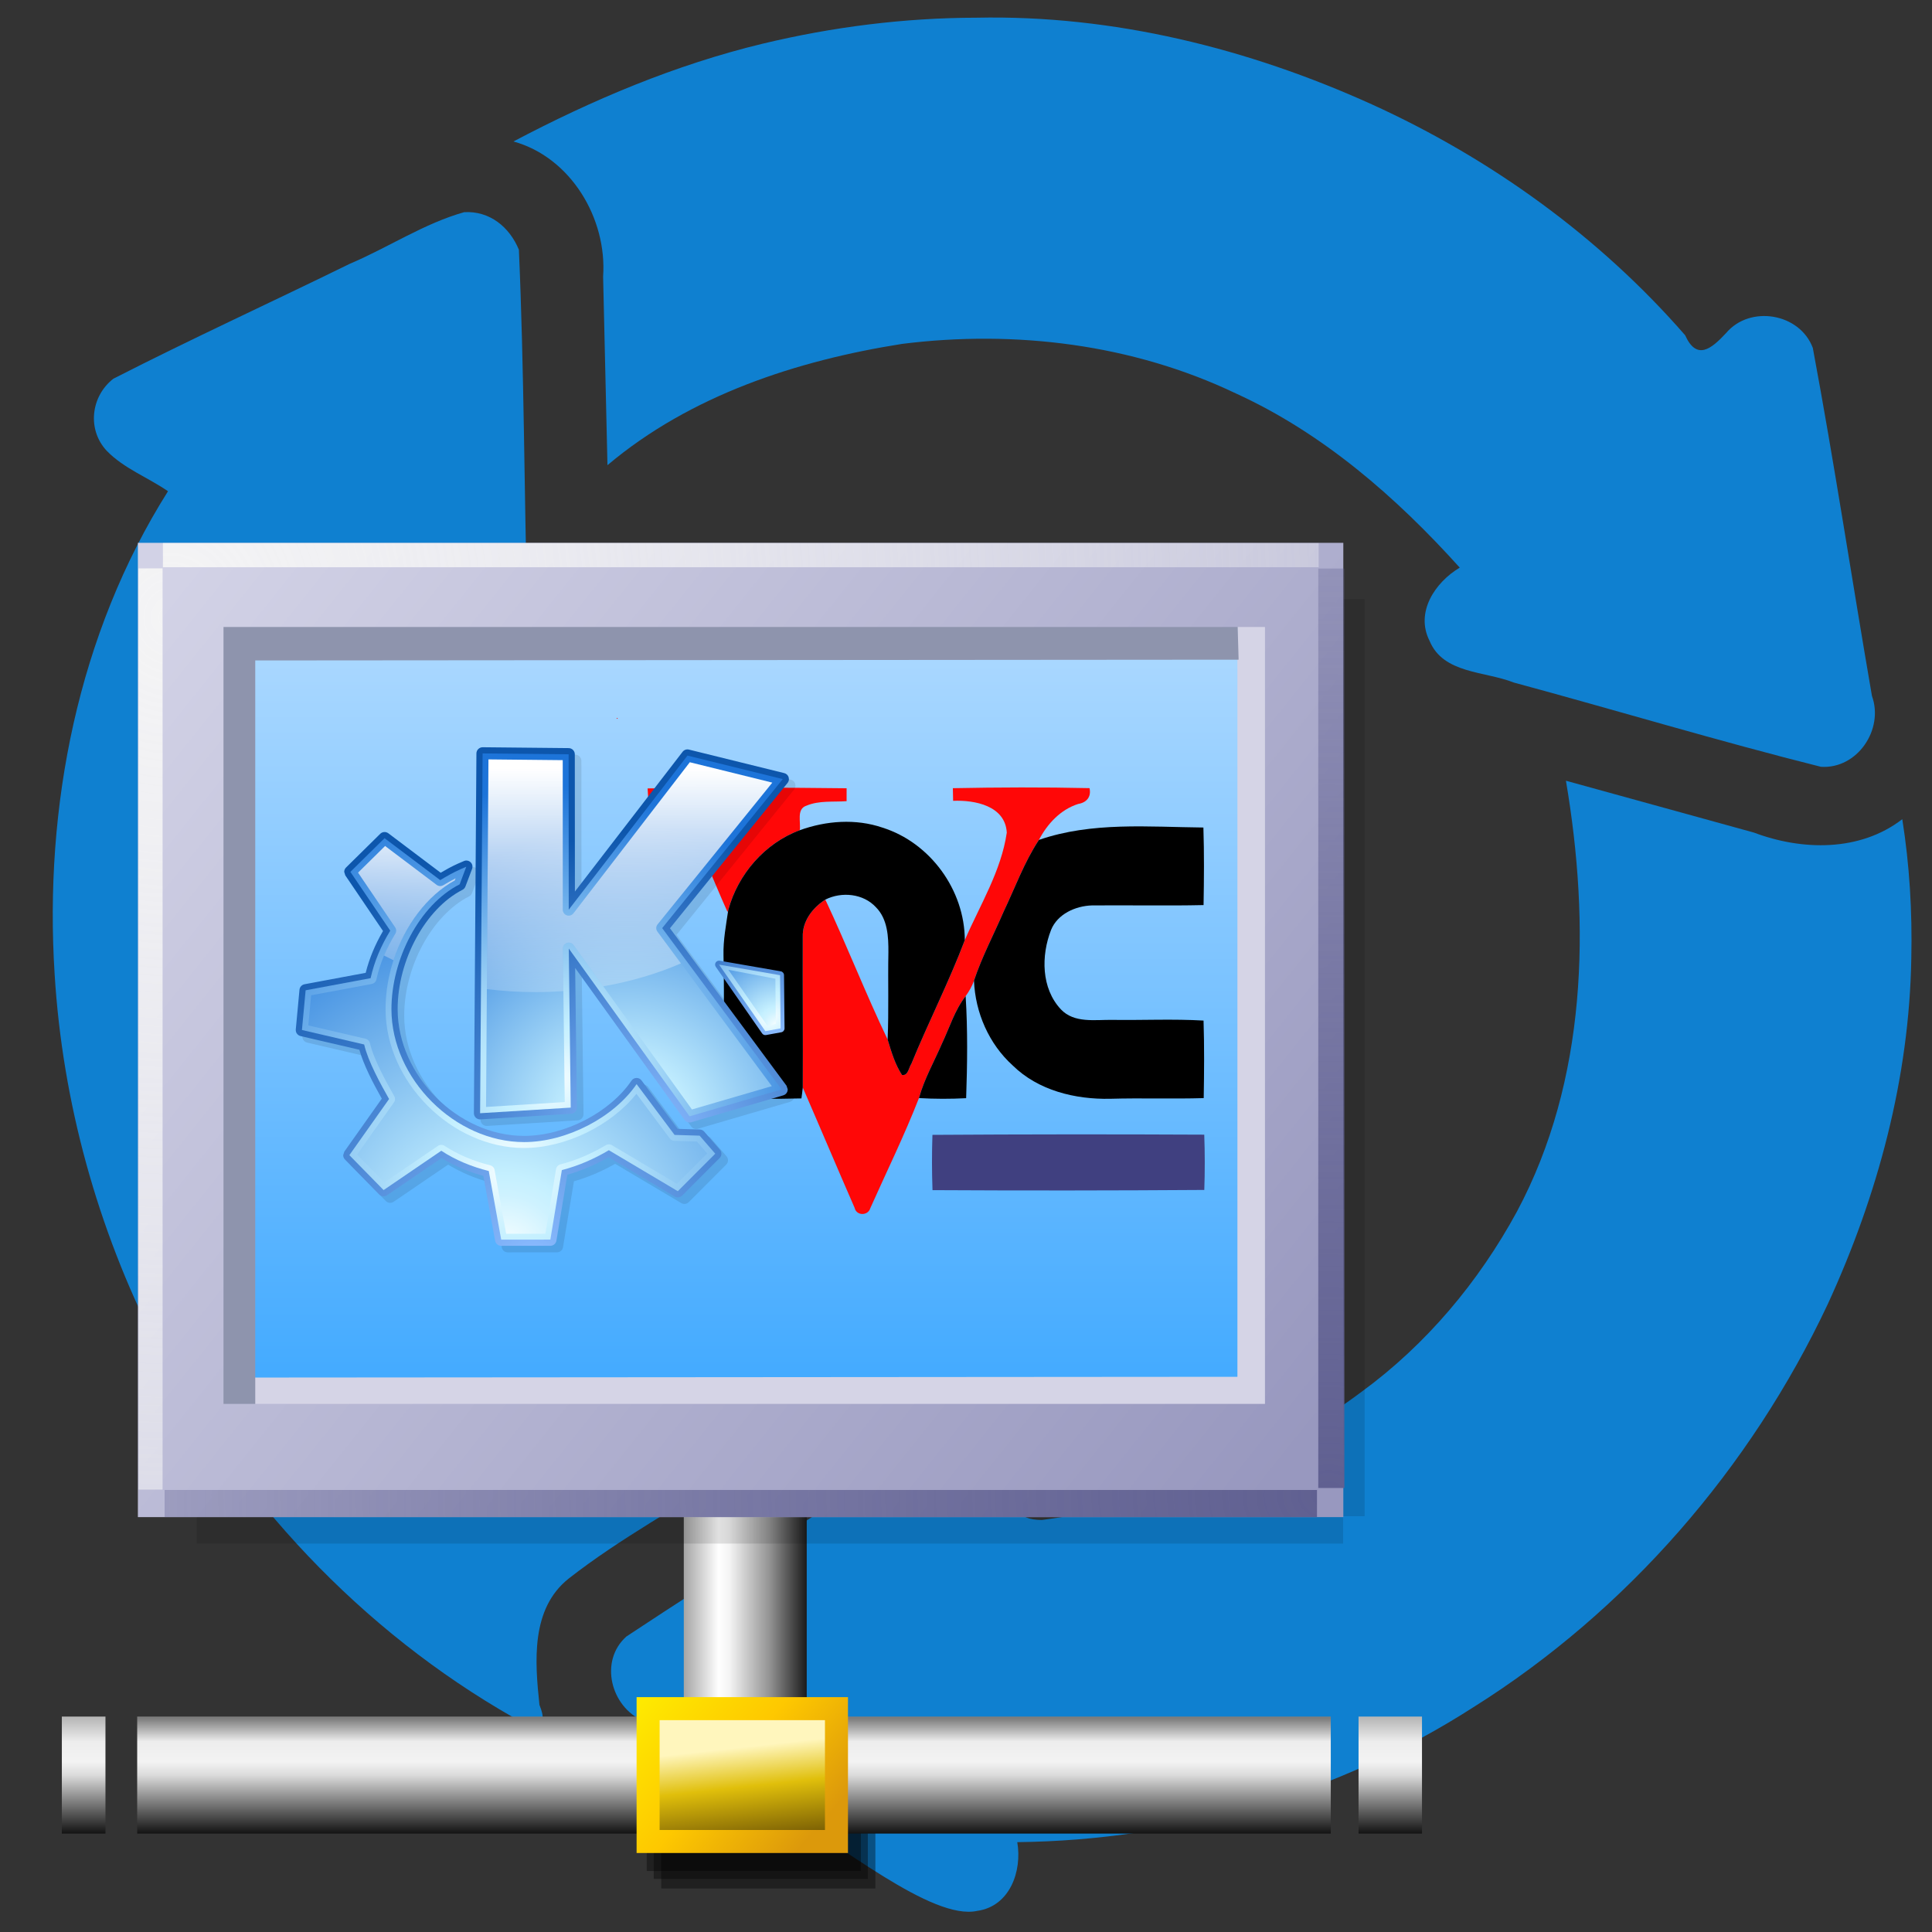 <?xml version="1.0" encoding="UTF-8" standalone="no"?>
<!-- Created with Inkscape (http://www.inkscape.org/) -->

<svg
   width="256mm"
   height="256mm"
   viewBox="0 0 256 256"
   version="1.1"
   id="svg1"
   inkscape:version="1.3.2 (091e20ef0f, 2023-11-25)"
   sodipodi:docname="inode-vnd.kde.service.rfb.svg"
   xml:space="preserve"
   xmlns:inkscape="http://www.inkscape.org/namespaces/inkscape"
   xmlns:sodipodi="http://sodipodi.sourceforge.net/DTD/sodipodi-0.dtd"
   xmlns:xlink="http://www.w3.org/1999/xlink"
   xmlns="http://www.w3.org/2000/svg"
   xmlns:svg="http://www.w3.org/2000/svg"
   xmlns:rdf="http://www.w3.org/1999/02/22-rdf-syntax-ns#"
   xmlns:cc="http://creativecommons.org/ns#"
   xmlns:dc="http://purl.org/dc/elements/1.1/"
   xmlns:a="http://ns.adobe.com/AdobeSVGViewerExtensions/3.0/"><rect x="0" y="0" width="256" height="256" fill="#333333" stroke="none"/><defs
     id="defs1"><linearGradient
       id="XMLID_1_-20"
       gradientUnits="userSpaceOnUse"
       x1="65.231"
       y1="-24.048"
       x2="58.715"
       y2="122.312"><stop
         offset="0.382"
         style="stop-color:#DCF0FF"
         id="stop1-6" /><stop
         offset="0.444"
         style="stop-color:#C9E6FF"
         id="stop2-1" /><stop
         offset="0.631"
         style="stop-color:#92CAFF"
         id="stop3-5" /><stop
         offset="0.793"
         style="stop-color:#6AB5FF"
         id="stop4-5" /><stop
         offset="0.921"
         style="stop-color:#52A9FF"
         id="stop5-4" /><stop
         offset="1"
         style="stop-color:#49A4FF"
         id="stop6-7" /><a:midPointStop
         offset="0.382"
         style="stop-color:#DCF0FF" /><a:midPointStop
         offset="0.4"
         style="stop-color:#DCF0FF" /><a:midPointStop
         offset="1"
         style="stop-color:#49A4FF" /></linearGradient><linearGradient
       id="XMLID_2_-5"
       gradientUnits="userSpaceOnUse"
       x1="85.484"
       y1="70.109"
       x2="8.945"
       y2="40.526"><stop
         offset="0"
         style="stop-color:#0032A4"
         id="stop7-6" /><stop
         offset="1"
         style="stop-color:#3995E5"
         id="stop8-9" /><a:midPointStop
         offset="0"
         style="stop-color:#0032A4" /><a:midPointStop
         offset="0.5"
         style="stop-color:#0032A4" /><a:midPointStop
         offset="1"
         style="stop-color:#3995E5" /></linearGradient><linearGradient
       id="XMLID_3_-7"
       gradientUnits="userSpaceOnUse"
       x1="5.952"
       y1="63.036"
       x2="117.954"
       y2="63.036"><stop
         offset="0.017"
         style="stop-color:#FFFFFF"
         id="stop9-4" /><stop
         offset="0.309"
         style="stop-color:#CFF0FF"
         id="stop10-5" /><stop
         offset="0.635"
         style="stop-color:#6DB8FF"
         id="stop11-25" /><stop
         offset="1"
         style="stop-color:#1E65FF"
         id="stop12-4" /><a:midPointStop
         offset="0.017"
         style="stop-color:#FFFFFF" /><a:midPointStop
         offset="0.5"
         style="stop-color:#FFFFFF" /><a:midPointStop
         offset="0.309"
         style="stop-color:#CFF0FF" /><a:midPointStop
         offset="0.5"
         style="stop-color:#CFF0FF" /><a:midPointStop
         offset="0.635"
         style="stop-color:#6DB8FF" /><a:midPointStop
         offset="0.5"
         style="stop-color:#6DB8FF" /><a:midPointStop
         offset="1"
         style="stop-color:#1E65FF" /></linearGradient><linearGradient
       id="XMLID_4_-8"
       gradientUnits="userSpaceOnUse"
       x1="38.311"
       y1="106.943"
       x2="38.311"
       y2="106.943"><stop
         offset="0"
         style="stop-color:#FFFFFF"
         id="stop13-4" /><stop
         offset="1"
         style="stop-color:#B1B1C5"
         id="stop14-5" /><a:midPointStop
         offset="0"
         style="stop-color:#FFFFFF" /><a:midPointStop
         offset="0.5"
         style="stop-color:#FFFFFF" /><a:midPointStop
         offset="1"
         style="stop-color:#B1B1C5" /></linearGradient><linearGradient
       id="XMLID_5_-3"
       gradientUnits="userSpaceOnUse"
       x1="55.08"
       y1="55.83"
       x2="98.925"
       y2="74.431"><stop
         offset="0.146"
         style="stop-color:#6AC5FF"
         id="stop15-6" /><stop
         offset="0.254"
         style="stop-color:#61B3FA"
         id="stop16-1" /><stop
         offset="0.469"
         style="stop-color:#4886EC"
         id="stop17-0" /><stop
         offset="0.768"
         style="stop-color:#213DD7"
         id="stop18-6" /><stop
         offset="1"
         style="stop-color:#0000C5"
         id="stop19-3" /><a:midPointStop
         offset="0.146"
         style="stop-color:#6AC5FF" /><a:midPointStop
         offset="0.553"
         style="stop-color:#6AC5FF" /><a:midPointStop
         offset="1"
         style="stop-color:#0000C5" /></linearGradient><linearGradient
       id="XMLID_6_-3"
       gradientUnits="userSpaceOnUse"
       x1="48.565"
       y1="62.042"
       x2="90.431"
       y2="67.934"><stop
         offset="0"
         style="stop-color:#CDF8FF"
         id="stop20-0" /><stop
         offset="1"
         style="stop-color:#0056FF"
         id="stop21-7" /><a:midPointStop
         offset="0"
         style="stop-color:#CDF8FF" /><a:midPointStop
         offset="0.5"
         style="stop-color:#CDF8FF" /><a:midPointStop
         offset="1"
         style="stop-color:#0056FF" /></linearGradient><linearGradient
       id="XMLID_7_-8"
       gradientUnits="userSpaceOnUse"
       x1="56.81"
       y1="101.133"
       x2="121.188"
       y2="70.107"><stop
         offset="0"
         style="stop-color:#FFFFFF"
         id="stop22-6" /><stop
         offset="1"
         style="stop-color:#B1B1C5"
         id="stop23-8" /><a:midPointStop
         offset="0"
         style="stop-color:#FFFFFF" /><a:midPointStop
         offset="0.5"
         style="stop-color:#FFFFFF" /><a:midPointStop
         offset="1"
         style="stop-color:#B1B1C5" /></linearGradient><linearGradient
       id="XMLID_8_-8"
       gradientUnits="userSpaceOnUse"
       x1="16.092"
       y1="124.835"
       x2="116.859"
       y2="69.899"><stop
         offset="0"
         style="stop-color:#FFFFFF"
         id="stop24-4" /><stop
         offset="1"
         style="stop-color:#B1B1C5"
         id="stop25-3" /><a:midPointStop
         offset="0"
         style="stop-color:#FFFFFF" /><a:midPointStop
         offset="0.5"
         style="stop-color:#FFFFFF" /><a:midPointStop
         offset="1"
         style="stop-color:#B1B1C5" /></linearGradient><linearGradient
       id="XMLID_9_-1"
       gradientUnits="userSpaceOnUse"
       x1="57.196"
       y1="98.455"
       x2="121.482"
       y2="67.473"><stop
         offset="0"
         style="stop-color:#FFFFFF"
         id="stop26-4" /><stop
         offset="1"
         style="stop-color:#B1B1C5"
         id="stop27-9" /><a:midPointStop
         offset="0"
         style="stop-color:#FFFFFF" /><a:midPointStop
         offset="0.5"
         style="stop-color:#FFFFFF" /><a:midPointStop
         offset="1"
         style="stop-color:#B1B1C5" /></linearGradient><linearGradient
       id="XMLID_10_-2"
       gradientUnits="userSpaceOnUse"
       x1="98.721"
       y1="73.721"
       x2="52.721"
       y2="55.942"><stop
         offset="0"
         style="stop-color:#0032A4"
         id="stop28-0" /><stop
         offset="1"
         style="stop-color:#3995E5"
         id="stop29-6" /><a:midPointStop
         offset="0"
         style="stop-color:#0032A4" /><a:midPointStop
         offset="0.5"
         style="stop-color:#0032A4" /><a:midPointStop
         offset="1"
         style="stop-color:#3995E5" /></linearGradient><linearGradient
       id="XMLID_11_-2"
       gradientUnits="userSpaceOnUse"
       x1="56.999"
       y1="2.114"
       x2="98.865"
       y2="8.006"><stop
         offset="0"
         style="stop-color:#CDF8FF"
         id="stop30-6" /><stop
         offset="1"
         style="stop-color:#0056FF"
         id="stop31-6" /><a:midPointStop
         offset="0"
         style="stop-color:#CDF8FF" /><a:midPointStop
         offset="0.5"
         style="stop-color:#CDF8FF" /><a:midPointStop
         offset="1"
         style="stop-color:#0056FF" /></linearGradient><linearGradient
       id="XMLID_1_-2"
       gradientUnits="userSpaceOnUse"
       x1="59.451"
       y1="126.196"
       x2="59.451"
       y2="94.688"><stop
         offset="0"
         style="stop-color:rgb(158,158,158)"
         id="stop1-7" /><stop
         offset="1"
         style="stop-color:rgb(97,97,97)"
         id="stop2-0" /></linearGradient><linearGradient
       id="XMLID_2_-9"
       gradientUnits="userSpaceOnUse"
       x1="59.463"
       y1="102.881"
       x2="59.463"
       y2="123.654"><stop
         offset="0"
         style="stop-color:rgb(255,255,255)"
         id="stop3-3" /><stop
         offset="1"
         style="stop-color:rgb(207,207,207)"
         id="stop4-6" /><a:midPointStop
         offset="0"
         style="stop-color:#FFFFFF" /><a:midPointStop
         offset="0.5"
         style="stop-color:#FFFFFF" /><a:midPointStop
         offset="1"
         style="stop-color:#CFCFCF" /></linearGradient><linearGradient
       id="XMLID_3_-0"
       gradientUnits="userSpaceOnUse"
       x1="44.869"
       y1="89.282"
       x2="73.438"
       y2="120.732"><stop
         offset="0.034"
         style="stop-color:rgb(255,255,255)"
         id="stop5-6" /><stop
         offset="1"
         style="stop-color:rgb(135,135,135)"
         id="stop6-2" /></linearGradient><linearGradient
       id="XMLID_4_-6"
       gradientUnits="userSpaceOnUse"
       x1="58.565"
       y1="109.229"
       x2="58.565"
       y2="77.887"><stop
         offset="0"
         style="stop-color:rgb(158,158,158)"
         id="stop7-1" /><stop
         offset="1"
         style="stop-color:rgb(97,97,97)"
         id="stop8-8" /></linearGradient><linearGradient
       id="XMLID_5_-7"
       gradientUnits="userSpaceOnUse"
       x1="58.566"
       y1="104.072"
       x2="58.566"
       y2="89.385"><stop
         offset="0"
         style="stop-color:rgb(255,255,255)"
         id="stop9-9" /><stop
         offset="1"
         style="stop-color:rgb(207,207,207)"
         id="stop10-2" /></linearGradient><linearGradient
       id="XMLID_6_-0"
       gradientUnits="userSpaceOnUse"
       x1="43.09"
       y1="73.366"
       x2="75.629"
       y2="109.186"><stop
         offset="0.034"
         style="stop-color:rgb(255,255,255)"
         id="stop11-2" /><stop
         offset="1"
         style="stop-color:rgb(135,135,135)"
         id="stop12-3" /></linearGradient><linearGradient
       id="XMLID_1_"
       gradientUnits="userSpaceOnUse"
       x1="62.789"
       y1="110.792"
       x2="62.789"
       y2="14.484"><stop
         offset="0"
         style="stop-color:rgb(158,158,158)"
         id="stop57" /><stop
         offset="1"
         style="stop-color:rgb(97,97,97)"
         id="stop58" /></linearGradient><linearGradient
       id="XMLID_2_"
       gradientUnits="userSpaceOnUse"
       x1="61.751"
       y1="77.158"
       x2="66.418"
       y2="-42.762"><stop
         offset="0.034"
         style="stop-color:rgb(255,255,255)"
         id="stop59" /><stop
         offset="1"
         style="stop-color:rgb(178,178,178)"
         id="stop60" /></linearGradient><linearGradient
       id="XMLID_3_"
       gradientUnits="userSpaceOnUse"
       x1="45.537"
       y1="33.175"
       x2="0.35"
       y2="-8.944"><stop
         offset="0.431"
         style="stop-color:#b2b2b2;stop-opacity:0.231;"
         id="stop61" /><stop
         offset="1"
         style="stop-color:#ffffff;stop-opacity:0.233;"
         id="stop62" /></linearGradient><linearGradient
       id="XMLID_4_"
       gradientUnits="userSpaceOnUse"
       x1="1.815"
       y1="-27.773"
       x2="1.814"
       y2="62.575"><stop
         offset="4.598%"
         style="stop-color:rgb(255,255,255)"
         id="stop63" /><stop
         offset="100%"
         style="stop-opacity:0.005;stop-color:rgb(255,255,255)"
         id="stop64" /></linearGradient><linearGradient
       id="XMLID_5_"
       gradientUnits="userSpaceOnUse"
       x1="33.656"
       y1="-17.769"
       x2="63.147"
       y2="65.727"><stop
         offset="0"
         style="stop-color:#c0c0c0;stop-opacity:0.662;"
         id="stop65" /><stop
         offset="1"
         style="stop-color:#ffffff;stop-opacity:0.051;"
         id="stop66" /></linearGradient><radialGradient
       id="XMLID_6_"
       cx="-10.535"
       cy="105.968"
       r="64.686"
       fx="-10.535"
       fy="105.968"
       gradientTransform="matrix(1.039,0,0,1,70.108,0)"
       gradientUnits="userSpaceOnUse"><stop
         offset="0"
         style="stop-color:rgb(133,202,255)"
         id="stop67" /><stop
         offset="1"
         style="stop-color:rgb(0,61,169)"
         id="stop68" /></radialGradient><linearGradient
       id="XMLID_7_"
       gradientUnits="userSpaceOnUse"
       x1="62.715"
       y1="66.63"
       x2="62.715"
       y2="-31.536"><stop
         offset="0"
         style="stop-color:rgb(204,204,204)"
         id="stop13" /><stop
         offset="1"
         style="stop-color:rgb(97,97,97)"
         id="stop14" /></linearGradient><radialGradient
       id="XMLID_8_"
       cx="60.705"
       cy="9.36"
       r="71.344"
       fx="60.705"
       fy="9.36"
       gradientUnits="userSpaceOnUse"><stop
         offset="0"
         style="stop-color:#ffffff;stop-opacity:0.138;"
         id="stop15" /><stop
         offset="1"
         style="stop-color:#003da9;stop-opacity:0.562;"
         id="stop69" /><a:midPointStop
         offset="0"
         style="stop-color:#85CAFF" /><a:midPointStop
         offset="0.5"
         style="stop-color:#85CAFF" /><a:midPointStop
         offset="1"
         style="stop-color:#003DA9" /></radialGradient><radialGradient
       id="XMLID_9_"
       cx="61.711"
       cy="74.696"
       r="42.346"
       fx="61.711"
       fy="74.696"
       gradientUnits="userSpaceOnUse"><stop
         offset="0"
         style="stop-color:rgb(139,187,255)"
         id="stop70" /><stop
         offset="1"
         style="stop-color:rgb(13,86,172)"
         id="stop71" /><a:midPointStop
         offset="0"
         style="stop-color:#8BBBFF" /><a:midPointStop
         offset="0.5"
         style="stop-color:#8BBBFF" /><a:midPointStop
         offset="1"
         style="stop-color:#0D56AC" /></radialGradient><radialGradient
       id="XMLID_10_"
       cx="59.578"
       cy="65.357"
       r="40.986"
       fx="59.578"
       fy="65.357"
       gradientUnits="userSpaceOnUse"><stop
         offset="0"
         style="stop-color:rgb(255,255,255)"
         id="stop72" /><stop
         offset="0.063"
         style="stop-color:rgb(230,249,255)"
         id="stop73" /><stop
         offset="0.139"
         style="stop-color:rgb(206,242,255)"
         id="stop74" /><stop
         offset="0.185"
         style="stop-color:rgb(197,240,255)"
         id="stop23" /><stop
         offset="1"
         style="stop-color:rgb(29,116,217)"
         id="stop24" /><a:midPointStop
         offset="0"
         style="stop-color:#FFFFFF" /><a:midPointStop
         offset="0.4"
         style="stop-color:#FFFFFF" /><a:midPointStop
         offset="0.185"
         style="stop-color:#C5F0FF" /><a:midPointStop
         offset="0.5"
         style="stop-color:#C5F0FF" /><a:midPointStop
         offset="1"
         style="stop-color:#1D74D9" /></radialGradient><radialGradient
       id="XMLID_11_"
       cx="58.789"
       cy="74.081"
       r="43.219"
       fx="58.789"
       fy="74.081"
       gradientUnits="userSpaceOnUse"><stop
         offset="0"
         style="stop-color:rgb(255,255,255)"
         id="stop25" /><stop
         offset="0.063"
         style="stop-color:rgb(230,249,255)"
         id="stop26" /><stop
         offset="0.139"
         style="stop-color:rgb(206,242,255)"
         id="stop27" /><stop
         offset="0.185"
         style="stop-color:rgb(197,240,255)"
         id="stop28" /><stop
         offset="1"
         style="stop-color:rgb(29,116,217)"
         id="stop29" /><a:midPointStop
         offset="0"
         style="stop-color:#FFFFFF" /><a:midPointStop
         offset="0.4"
         style="stop-color:#FFFFFF" /><a:midPointStop
         offset="0.185"
         style="stop-color:#C5F0FF" /><a:midPointStop
         offset="0.5"
         style="stop-color:#C5F0FF" /><a:midPointStop
         offset="1"
         style="stop-color:#1D74D9" /></radialGradient><radialGradient
       id="XMLID_12_"
       cx="73.799"
       cy="61.795"
       r="31.411"
       fx="73.799"
       fy="61.795"
       gradientUnits="userSpaceOnUse"><stop
         offset="0"
         style="stop-color:rgb(139,187,255)"
         id="stop30" /><stop
         offset="1"
         style="stop-color:rgb(13,86,172)"
         id="stop31" /><a:midPointStop
         offset="0"
         style="stop-color:#8BBBFF" /><a:midPointStop
         offset="0.5"
         style="stop-color:#8BBBFF" /><a:midPointStop
         offset="1"
         style="stop-color:#0D56AC" /></radialGradient><radialGradient
       id="XMLID_13_"
       cx="63.826"
       cy="56.105"
       r="30.316"
       fx="63.826"
       fy="56.105"
       gradientUnits="userSpaceOnUse"><stop
         offset="0"
         style="stop-color:rgb(255,255,255)"
         id="stop32" /><stop
         offset="0.063"
         style="stop-color:rgb(230,249,255)"
         id="stop33" /><stop
         offset="0.139"
         style="stop-color:rgb(206,242,255)"
         id="stop34" /><stop
         offset="0.185"
         style="stop-color:rgb(197,240,255)"
         id="stop35" /><stop
         offset="1"
         style="stop-color:rgb(29,116,217)"
         id="stop36" /><a:midPointStop
         offset="0"
         style="stop-color:#FFFFFF" /><a:midPointStop
         offset="0.4"
         style="stop-color:#FFFFFF" /><a:midPointStop
         offset="0.185"
         style="stop-color:#C5F0FF" /><a:midPointStop
         offset="0.5"
         style="stop-color:#C5F0FF" /><a:midPointStop
         offset="1"
         style="stop-color:#1D74D9" /></radialGradient><radialGradient
       id="XMLID_14_"
       cx="71.477"
       cy="61.035"
       r="31.129"
       fx="71.477"
       fy="61.035"
       gradientUnits="userSpaceOnUse"><stop
         offset="0"
         style="stop-color:rgb(255,255,255)"
         id="stop37" /><stop
         offset="0.063"
         style="stop-color:rgb(230,249,255)"
         id="stop38" /><stop
         offset="0.139"
         style="stop-color:rgb(206,242,255)"
         id="stop75" /><stop
         offset="0.185"
         style="stop-color:rgb(197,240,255)"
         id="stop76" /><stop
         offset="1"
         style="stop-color:rgb(29,116,217)"
         id="stop41" /><a:midPointStop
         offset="0"
         style="stop-color:#FFFFFF" /><a:midPointStop
         offset="0.4"
         style="stop-color:#FFFFFF" /><a:midPointStop
         offset="0.185"
         style="stop-color:#C5F0FF" /><a:midPointStop
         offset="0.5"
         style="stop-color:#C5F0FF" /><a:midPointStop
         offset="1"
         style="stop-color:#1D74D9" /></radialGradient><radialGradient
       id="XMLID_15_"
       cx="86.933"
       cy="51.497"
       r="16.082"
       fx="86.933"
       fy="51.497"
       gradientUnits="userSpaceOnUse"><stop
         offset="0"
         style="stop-color:rgb(139,187,255)"
         id="stop42" /><stop
         offset="1"
         style="stop-color:rgb(13,86,172)"
         id="stop43" /><a:midPointStop
         offset="0"
         style="stop-color:#8BBBFF" /><a:midPointStop
         offset="0.5"
         style="stop-color:#8BBBFF" /><a:midPointStop
         offset="1"
         style="stop-color:#0D56AC" /></radialGradient><radialGradient
       id="XMLID_16_"
       cx="86.253"
       cy="49.63"
       r="14.27"
       fx="86.253"
       fy="49.63"
       gradientUnits="userSpaceOnUse"><stop
         offset="0"
         style="stop-color:rgb(255,255,255)"
         id="stop77" /><stop
         offset="0.063"
         style="stop-color:rgb(230,249,255)"
         id="stop78" /><stop
         offset="0.139"
         style="stop-color:rgb(206,242,255)"
         id="stop79" /><stop
         offset="0.185"
         style="stop-color:rgb(197,240,255)"
         id="stop80" /><stop
         offset="1"
         style="stop-color:rgb(29,116,217)"
         id="stop48" /><a:midPointStop
         offset="0"
         style="stop-color:#FFFFFF" /><a:midPointStop
         offset="0.4"
         style="stop-color:#FFFFFF" /><a:midPointStop
         offset="0.185"
         style="stop-color:#C5F0FF" /><a:midPointStop
         offset="0.5"
         style="stop-color:#C5F0FF" /><a:midPointStop
         offset="1"
         style="stop-color:#1D74D9" /></radialGradient><linearGradient
       id="XMLID_17_"
       gradientUnits="userSpaceOnUse"
       x1="71.79"
       y1="23.947"
       x2="71.79"
       y2="52.967"><stop
         offset="0%"
         style="stop-color:rgb(255,255,255)"
         id="stop49" /><stop
         offset="100%"
         style="stop-opacity:0;stop-color:rgb(255,255,255)"
         id="stop50" /></linearGradient><radialGradient
       id="XMLID_18_"
       cx="87.075"
       cy="50.609"
       r="10.736"
       fx="87.075"
       fy="50.609"
       gradientUnits="userSpaceOnUse"><stop
         offset="0"
         style="stop-color:rgb(255,255,255)"
         id="stop81" /><stop
         offset="0.063"
         style="stop-color:rgb(230,249,255)"
         id="stop82" /><stop
         offset="0.139"
         style="stop-color:rgb(206,242,255)"
         id="stop83" /><stop
         offset="0.185"
         style="stop-color:rgb(197,240,255)"
         id="stop84" /><stop
         offset="1"
         style="stop-color:rgb(29,116,217)"
         id="stop85" /><a:midPointStop
         offset="0"
         style="stop-color:#FFFFFF" /><a:midPointStop
         offset="0.4"
         style="stop-color:#FFFFFF" /><a:midPointStop
         offset="0.185"
         style="stop-color:#C5F0FF" /><a:midPointStop
         offset="0.5"
         style="stop-color:#C5F0FF" /><a:midPointStop
         offset="1"
         style="stop-color:#1D74D9" /></radialGradient><linearGradient
       id="XMLID_19_"
       gradientUnits="userSpaceOnUse"
       x1="48.73"
       y1="27.646"
       x2="48.73"
       y2="49.258"><stop
         offset="4.598%"
         style="stop-color:rgb(255,255,255)"
         id="stop86" /><stop
         offset="100%"
         style="stop-opacity:0;stop-color:rgb(255,255,255)"
         id="stop87" /></linearGradient><linearGradient
       id="XMLID_1_-9"
       gradientUnits="userSpaceOnUse"
       x1="64.001"
       y1="117.014"
       x2="64.001"
       y2="123.562"
       gradientTransform="matrix(3.728,0,0,3.728,-169.307,-355.721)"><stop
   offset="0"
   style="stop-color:#FFFFFF"
   id="stop11-3" />
<stop
   offset="1"
   style="stop-color:#8a8585;stop-opacity:1;"
   id="stop13-7" />
<a:midPointStop
   offset="0"
   style="stop-color:#FFFFFF"
   id="midPointStop15" />
<a:midPointStop
   offset="0.5"
   style="stop-color:#FFFFFF"
   id="midPointStop17" />
<a:midPointStop
   offset="1"
   style="stop-color:#949494"
   id="midPointStop19" />
</linearGradient><linearGradient
       inkscape:collect="always"
       xlink:href="#linearGradient1"
       id="linearGradient2"
       x1="111.723"
       y1="176.07"
       x2="122.683"
       y2="176.07"
       gradientUnits="userSpaceOnUse"
       gradientTransform="translate(3.303,37.653)" /><linearGradient
       id="linearGradient1"
       inkscape:collect="always"><stop
         style="stop-color:#a5a5a5;stop-opacity:1;"
         offset="0"
         id="stop1" /><stop
         style="stop-color:#ffffff;stop-opacity:1;"
         offset="0.283"
         id="stop4" /><stop
         style="stop-color:#f4f4f4;stop-opacity:1;"
         offset="0.371"
         id="stop5" /><stop
         style="stop-color:#939393;stop-opacity:1;"
         offset="0.698"
         id="stop3" /><stop
         style="stop-color:#1b1b1b;stop-opacity:1;"
         offset="1"
         id="stop2" /></linearGradient><linearGradient
       inkscape:collect="always"
       xlink:href="#linearGradient23"
       id="linearGradient7"
       x1="116.673"
       y1="229.103"
       x2="116.673"
       y2="240.77"
       gradientUnits="userSpaceOnUse"
       gradientTransform="matrix(0.947,0,0,0.894,1.536,23.573)" /><linearGradient
       id="linearGradient23"
       inkscape:collect="always"><stop
         style="stop-color:#7d7d7d;stop-opacity:1;"
         offset="0"
         id="stop19" /><stop
         style="stop-color:#ededed;stop-opacity:1;"
         offset="0.197"
         id="stop20" /><stop
         style="stop-color:#f3f3f3;stop-opacity:1;"
         offset="0.371"
         id="stop21" /><stop
         style="stop-color:#dcdcdc;stop-opacity:1;"
         offset="0.481"
         id="stop22" /><stop
         style="stop-color:#0c0c0c;stop-opacity:1;"
         offset="1"
         id="stop23-9" /></linearGradient><linearGradient
       inkscape:collect="always"
       xlink:href="#linearGradient5"
       id="linearGradient10"
       gradientUnits="userSpaceOnUse"
       gradientTransform="matrix(0.035,0,0,0.894,57.207,23.573)"
       x1="116.673"
       y1="229.103"
       x2="116.673"
       y2="240.77" /><linearGradient
       id="linearGradient5"
       inkscape:collect="always"><stop
         style="stop-color:#b8b8b8;stop-opacity:1;"
         offset="0"
         id="stop6" /><stop
         style="stop-color:#ededed;stop-opacity:1;"
         offset="0.197"
         id="stop8" /><stop
         style="stop-color:#f3f3f3;stop-opacity:1;"
         offset="0.371"
         id="stop9" /><stop
         style="stop-color:#dcdcdc;stop-opacity:1;"
         offset="0.481"
         id="stop10" /><stop
         style="stop-color:#0c0c0c;stop-opacity:1;"
         offset="1"
         id="stop7" /></linearGradient><linearGradient
       inkscape:collect="always"
       xlink:href="#linearGradient5"
       id="linearGradient11"
       gradientUnits="userSpaceOnUse"
       gradientTransform="matrix(0.05,0,0,0.894,171.744,23.573)"
       x1="116.673"
       y1="229.103"
       x2="116.673"
       y2="240.77" /><linearGradient
       inkscape:collect="always"
       xlink:href="#linearGradient16"
       id="linearGradient17"
       x1="118.917"
       y1="230.694"
       x2="119.891"
       y2="239.574"
       gradientUnits="userSpaceOnUse"
       gradientTransform="translate(3.657)" /><linearGradient
       id="linearGradient16"
       inkscape:collect="always"><stop
         style="stop-color:#fff6bd;stop-opacity:1;"
         offset="0"
         id="stop16" /><stop
         style="stop-color:#e0bf0b;stop-opacity:1;"
         offset="0.396"
         id="stop18" /><stop
         style="stop-color:#6d5203;stop-opacity:1;"
         offset="1"
         id="stop17" /></linearGradient><linearGradient
       inkscape:collect="always"
       xlink:href="#linearGradient12"
       id="linearGradient13"
       x1="107.849"
       y1="226.716"
       x2="122.314"
       y2="239.267"
       gradientUnits="userSpaceOnUse"
       gradientTransform="translate(3.657)" /><linearGradient
       id="linearGradient12"
       inkscape:collect="always"><stop
         style="stop-color:#fee900;stop-opacity:1;"
         offset="0"
         id="stop24-2" /><stop
         style="stop-color:#fec800;stop-opacity:1;"
         offset="0.5"
         id="stop25-9" /><stop
         style="stop-color:#dc990b;stop-opacity:1"
         offset="1"
         id="stop26-3" /></linearGradient><linearGradient
       inkscape:collect="always"
       xlink:href="#linearGradient12-3"
       id="linearGradient14"
       x1="114.926"
       y1="16.571"
       x2="114.926"
       y2="159.293"
       gradientUnits="userSpaceOnUse" /><linearGradient
       id="linearGradient12-3"
       inkscape:collect="always"><stop
         style="stop-color:#add9ff;stop-opacity:1"
         offset="0"
         id="stop13-6" /><stop
         style="stop-color:#40a9ff;stop-opacity:1"
         offset="1"
         id="stop14-0" /></linearGradient><linearGradient
       inkscape:collect="always"
       xlink:href="#linearGradient80939"
       id="linearGradient80940"
       x1="120.994"
       y1="100.109"
       x2="81.744"
       y2="191.981"
       gradientUnits="userSpaceOnUse" /><linearGradient
       id="linearGradient80939"
       inkscape:collect="always"><stop
         style="stop-color:#ffffff;stop-opacity:1"
         offset="0"
         id="stop80939" /><stop
         style="stop-color:#909efb;stop-opacity:1;"
         offset="0.305"
         id="stop80941" /><stop
         style="stop-color:#596df9;stop-opacity:1;"
         offset="0.491"
         id="stop80942" /><stop
         style="stop-color:#3d55f8;stop-opacity:1;"
         offset="0.656"
         id="stop80943" /><stop
         style="stop-color:#2f49f8;stop-opacity:1;"
         offset="0.805"
         id="stop80944" /><stop
         style="stop-color:#223df8;stop-opacity:1"
         offset="1"
         id="stop80940" /></linearGradient><linearGradient
       inkscape:collect="always"
       xlink:href="#linearGradient80944"
       id="linearGradient80946"
       x1="106.171"
       y1="172.925"
       x2="121.937"
       y2="109.757"
       gradientUnits="userSpaceOnUse" /><linearGradient
       id="linearGradient80944"
       inkscape:collect="always"><stop
         style="stop-color:#061aa9;stop-opacity:1;"
         offset="0"
         id="stop80945" /><stop
         style="stop-color:#7787fa;stop-opacity:1;"
         offset="1"
         id="stop80946" /></linearGradient><linearGradient
       inkscape:collect="always"
       xlink:href="#linearGradient80957"
       id="linearGradient80949"
       gradientUnits="userSpaceOnUse"
       x1="120.994"
       y1="100.109"
       x2="81.744"
       y2="191.981" /><linearGradient
       id="linearGradient80957"
       inkscape:collect="always"><stop
         style="stop-color:#ffffff;stop-opacity:1"
         offset="0"
         id="stop80952" /><stop
         style="stop-color:#fbc090;stop-opacity:1;"
         offset="0.305"
         id="stop80953" /><stop
         style="stop-color:#f9b059;stop-opacity:1;"
         offset="0.491"
         id="stop80954" /><stop
         style="stop-color:#f8863d;stop-opacity:1;"
         offset="0.656"
         id="stop80955" /><stop
         style="stop-color:#f8752f;stop-opacity:1;"
         offset="0.805"
         id="stop80956" /><stop
         style="stop-color:#f84822;stop-opacity:1;"
         offset="1"
         id="stop80957" /></linearGradient><linearGradient
       inkscape:collect="always"
       xlink:href="#linearGradient80951"
       id="linearGradient80950"
       gradientUnits="userSpaceOnUse"
       x1="106.171"
       y1="172.925"
       x2="121.937"
       y2="109.757" /><linearGradient
       id="linearGradient80951"
       inkscape:collect="always"><stop
         style="stop-color:#f75a1c;stop-opacity:1;"
         offset="0"
         id="stop80950" /><stop
         style="stop-color:#faa177;stop-opacity:1;"
         offset="1"
         id="stop80951" /></linearGradient><linearGradient
       inkscape:collect="always"
       xlink:href="#linearGradient80963"
       id="linearGradient80962"
       gradientUnits="userSpaceOnUse"
       x1="216.619"
       y1="117.616"
       x2="222.187"
       y2="43.392" /><linearGradient
       id="linearGradient80963"
       inkscape:collect="always"><stop
         style="stop-color:#46af00;stop-opacity:1;"
         offset="0"
         id="stop80962" /><stop
         style="stop-color:#b7ff86;stop-opacity:1;"
         offset="1"
         id="stop80963" /></linearGradient><linearGradient
       inkscape:collect="always"
       xlink:href="#linearGradient80960"
       id="linearGradient80961"
       x1="141.109"
       y1="125.476"
       x2="164.406"
       y2="30.357"
       gradientUnits="userSpaceOnUse" /><linearGradient
       id="linearGradient80960"
       inkscape:collect="always"><stop
         style="stop-color:#74ff01;stop-opacity:1;"
         offset="0"
         id="stop80960" /><stop
         style="stop-color:#98cd75;stop-opacity:1;"
         offset="0.5"
         id="stop80967" /><stop
         style="stop-color:#ebebeb;stop-opacity:1;"
         offset="1"
         id="stop80961" /></linearGradient><radialGradient
       inkscape:collect="always"
       xlink:href="#linearGradient80965"
       id="radialGradient80966"
       cx="224.695"
       cy="127.674"
       fx="224.695"
       fy="127.674"
       r="49.675"
       gradientTransform="matrix(1.373,0.664,-0.252,0.52,-68.762,-109.289)"
       gradientUnits="userSpaceOnUse" /><linearGradient
       id="linearGradient80965"
       inkscape:collect="always"><stop
         style="stop-color:#3a9100;stop-opacity:1;"
         offset="0"
         id="stop80965" /><stop
         style="stop-color:#3e9a00;stop-opacity:0;"
         offset="1"
         id="stop80966" /></linearGradient><linearGradient
       inkscape:collect="always"
       xlink:href="#linearGradient80976"
       id="linearGradient80971"
       gradientUnits="userSpaceOnUse"
       x1="216.619"
       y1="117.616"
       x2="222.187"
       y2="43.392" /><linearGradient
       id="linearGradient80976"
       inkscape:collect="always"><stop
         style="stop-color:#888700;stop-opacity:1;"
         offset="0"
         id="stop80975" /><stop
         style="stop-color:#feff28;stop-opacity:1;"
         offset="1"
         id="stop80976" /></linearGradient><linearGradient
       inkscape:collect="always"
       xlink:href="#linearGradient80974"
       id="linearGradient80972"
       gradientUnits="userSpaceOnUse"
       x1="146.766"
       y1="117.933"
       x2="142.617"
       y2="25.538" /><linearGradient
       id="linearGradient80974"
       inkscape:collect="always"><stop
         style="stop-color:#f4ff21;stop-opacity:1;"
         offset="0"
         id="stop80972" /><stop
         style="stop-color:#eaea94;stop-opacity:1;"
         offset="0.5"
         id="stop80973" /><stop
         style="stop-color:#ebebeb;stop-opacity:1;"
         offset="1"
         id="stop80974" /></linearGradient><radialGradient
       inkscape:collect="always"
       xlink:href="#linearGradient80965"
       id="radialGradient80972"
       gradientUnits="userSpaceOnUse"
       gradientTransform="matrix(1.374,0.662,-0.222,0.461,-71.842,-102.578)"
       cx="219.873"
       cy="122.276"
       fx="219.873"
       fy="122.276"
       r="49.675" /><linearGradient
       inkscape:collect="always"
       xlink:href="#linearGradient13-2"
       id="linearGradient16-6"
       x1="23.774"
       y1="7.371"
       x2="228.336"
       y2="171.034"
       gradientUnits="userSpaceOnUse" /><linearGradient
       id="linearGradient13-2"
       inkscape:collect="always"><stop
         style="stop-color:#d2d2e6;stop-opacity:1"
         offset="0"
         id="stop29-4" /><stop
         style="stop-color:#9898bf;stop-opacity:1"
         offset="1"
         id="stop16-6" /></linearGradient><radialGradient
       inkscape:collect="always"
       xlink:href="#linearGradient20"
       id="radialGradient22"
       cx="235.864"
       cy="196.636"
       fx="235.864"
       fy="196.636"
       r="108.709"
       gradientTransform="matrix(2.015,0,0,1.62,-239.448,-142.294)"
       gradientUnits="userSpaceOnUse" /><linearGradient
       id="linearGradient20"
       inkscape:collect="always"><stop
         style="stop-color:#606091;stop-opacity:1;"
         offset="0"
         id="stop21-1" /><stop
         style="stop-color:#606091;stop-opacity:0.322;"
         offset="1"
         id="stop22-87" /></linearGradient><radialGradient
       inkscape:collect="always"
       xlink:href="#linearGradient19"
       id="radialGradient20"
       cx="22.347"
       cy="-3.607"
       fx="22.347"
       fy="-3.607"
       r="108.749"
       gradientTransform="matrix(1.946,0,0,2.189,-21.144,22.439)"
       gradientUnits="userSpaceOnUse" /><linearGradient
       id="linearGradient19"
       inkscape:collect="always"><stop
         style="stop-color:#f4f4f5;stop-opacity:1;"
         offset="0"
         id="stop19-9" /><stop
         style="stop-color:#f4f4f5;stop-opacity:0.386;"
         offset="1"
         id="stop20-2" /></linearGradient><radialGradient
       id="XMLID_9_-7"
       cx="61.711"
       cy="74.696"
       r="42.346"
       fx="61.711"
       fy="74.696"
       gradientUnits="userSpaceOnUse"><stop
         offset="0"
         style="stop-color:rgb(139,187,255)"
         id="stop70-5" /><stop
         offset="1"
         style="stop-color:rgb(13,86,172)"
         id="stop71-3" /><a:midPointStop
         offset="0"
         style="stop-color:#8BBBFF" /><a:midPointStop
         offset="0.5"
         style="stop-color:#8BBBFF" /><a:midPointStop
         offset="1"
         style="stop-color:#0D56AC" /></radialGradient><radialGradient
       id="XMLID_10_-5"
       cx="59.578"
       cy="65.357"
       r="40.986"
       fx="59.578"
       fy="65.357"
       gradientUnits="userSpaceOnUse"><stop
         offset="0"
         style="stop-color:rgb(255,255,255)"
         id="stop72-6" /><stop
         offset="0.063"
         style="stop-color:rgb(230,249,255)"
         id="stop73-2" /><stop
         offset="0.139"
         style="stop-color:rgb(206,242,255)"
         id="stop74-9" /><stop
         offset="0.185"
         style="stop-color:rgb(197,240,255)"
         id="stop23-1" /><stop
         offset="1"
         style="stop-color:rgb(29,116,217)"
         id="stop24-27" /><a:midPointStop
         offset="0"
         style="stop-color:#FFFFFF" /><a:midPointStop
         offset="0.4"
         style="stop-color:#FFFFFF" /><a:midPointStop
         offset="0.185"
         style="stop-color:#C5F0FF" /><a:midPointStop
         offset="0.5"
         style="stop-color:#C5F0FF" /><a:midPointStop
         offset="1"
         style="stop-color:#1D74D9" /></radialGradient><radialGradient
       id="XMLID_11_-0"
       cx="58.789"
       cy="74.081"
       r="43.219"
       fx="58.789"
       fy="74.081"
       gradientUnits="userSpaceOnUse"><stop
         offset="0"
         style="stop-color:rgb(255,255,255)"
         id="stop25-9-0" /><stop
         offset="0.063"
         style="stop-color:rgb(230,249,255)"
         id="stop26-3-4" /><stop
         offset="0.139"
         style="stop-color:rgb(206,242,255)"
         id="stop27-6" /><stop
         offset="0.185"
         style="stop-color:rgb(197,240,255)"
         id="stop28-06" /><stop
         offset="1"
         style="stop-color:rgb(29,116,217)"
         id="stop29-2" /><a:midPointStop
         offset="0"
         style="stop-color:#FFFFFF" /><a:midPointStop
         offset="0.4"
         style="stop-color:#FFFFFF" /><a:midPointStop
         offset="0.185"
         style="stop-color:#C5F0FF" /><a:midPointStop
         offset="0.5"
         style="stop-color:#C5F0FF" /><a:midPointStop
         offset="1"
         style="stop-color:#1D74D9" /></radialGradient><radialGradient
       id="XMLID_12_-6"
       cx="73.799"
       cy="61.795"
       r="31.411"
       fx="73.799"
       fy="61.795"
       gradientUnits="userSpaceOnUse"><stop
         offset="0"
         style="stop-color:rgb(139,187,255)"
         id="stop30-1" /><stop
         offset="1"
         style="stop-color:rgb(13,86,172)"
         id="stop31-8" /><a:midPointStop
         offset="0"
         style="stop-color:#8BBBFF" /><a:midPointStop
         offset="0.5"
         style="stop-color:#8BBBFF" /><a:midPointStop
         offset="1"
         style="stop-color:#0D56AC" /></radialGradient><radialGradient
       id="XMLID_13_-7"
       cx="63.826"
       cy="56.105"
       r="30.316"
       fx="63.826"
       fy="56.105"
       gradientUnits="userSpaceOnUse"><stop
         offset="0"
         style="stop-color:rgb(255,255,255)"
         id="stop32-9" /><stop
         offset="0.063"
         style="stop-color:rgb(230,249,255)"
         id="stop33-2" /><stop
         offset="0.139"
         style="stop-color:rgb(206,242,255)"
         id="stop34-0" /><stop
         offset="0.185"
         style="stop-color:rgb(197,240,255)"
         id="stop35-2" /><stop
         offset="1"
         style="stop-color:rgb(29,116,217)"
         id="stop36-37" /><a:midPointStop
         offset="0"
         style="stop-color:#FFFFFF" /><a:midPointStop
         offset="0.4"
         style="stop-color:#FFFFFF" /><a:midPointStop
         offset="0.185"
         style="stop-color:#C5F0FF" /><a:midPointStop
         offset="0.5"
         style="stop-color:#C5F0FF" /><a:midPointStop
         offset="1"
         style="stop-color:#1D74D9" /></radialGradient><radialGradient
       id="XMLID_14_-5"
       cx="71.477"
       cy="61.035"
       r="31.129"
       fx="71.477"
       fy="61.035"
       gradientUnits="userSpaceOnUse"><stop
         offset="0"
         style="stop-color:rgb(255,255,255)"
         id="stop37-9" /><stop
         offset="0.063"
         style="stop-color:rgb(230,249,255)"
         id="stop38-2" /><stop
         offset="0.139"
         style="stop-color:rgb(206,242,255)"
         id="stop75-2" /><stop
         offset="0.185"
         style="stop-color:rgb(197,240,255)"
         id="stop76-8" /><stop
         offset="1"
         style="stop-color:rgb(29,116,217)"
         id="stop41-9" /><a:midPointStop
         offset="0"
         style="stop-color:#FFFFFF" /><a:midPointStop
         offset="0.4"
         style="stop-color:#FFFFFF" /><a:midPointStop
         offset="0.185"
         style="stop-color:#C5F0FF" /><a:midPointStop
         offset="0.5"
         style="stop-color:#C5F0FF" /><a:midPointStop
         offset="1"
         style="stop-color:#1D74D9" /></radialGradient><radialGradient
       id="XMLID_15_-7"
       cx="86.933"
       cy="51.497"
       r="16.082"
       fx="86.933"
       fy="51.497"
       gradientUnits="userSpaceOnUse"><stop
         offset="0"
         style="stop-color:rgb(139,187,255)"
         id="stop42-3" /><stop
         offset="1"
         style="stop-color:rgb(13,86,172)"
         id="stop43-61" /><a:midPointStop
         offset="0"
         style="stop-color:#8BBBFF" /><a:midPointStop
         offset="0.5"
         style="stop-color:#8BBBFF" /><a:midPointStop
         offset="1"
         style="stop-color:#0D56AC" /></radialGradient><radialGradient
       id="XMLID_16_-2"
       cx="86.253"
       cy="49.63"
       r="14.27"
       fx="86.253"
       fy="49.63"
       gradientUnits="userSpaceOnUse"><stop
         offset="0"
         style="stop-color:rgb(255,255,255)"
         id="stop77-9" /><stop
         offset="0.063"
         style="stop-color:rgb(230,249,255)"
         id="stop78-3" /><stop
         offset="0.139"
         style="stop-color:rgb(206,242,255)"
         id="stop79-1" /><stop
         offset="0.185"
         style="stop-color:rgb(197,240,255)"
         id="stop80-9" /><stop
         offset="1"
         style="stop-color:rgb(29,116,217)"
         id="stop48-4" /><a:midPointStop
         offset="0"
         style="stop-color:#FFFFFF" /><a:midPointStop
         offset="0.4"
         style="stop-color:#FFFFFF" /><a:midPointStop
         offset="0.185"
         style="stop-color:#C5F0FF" /><a:midPointStop
         offset="0.5"
         style="stop-color:#C5F0FF" /><a:midPointStop
         offset="1"
         style="stop-color:#1D74D9" /></radialGradient><radialGradient
       id="XMLID_18_-4"
       cx="87.075"
       cy="50.609"
       r="10.736"
       fx="87.075"
       fy="50.609"
       gradientUnits="userSpaceOnUse"><stop
         offset="0"
         style="stop-color:rgb(255,255,255)"
         id="stop81-5" /><stop
         offset="0.063"
         style="stop-color:rgb(230,249,255)"
         id="stop82-0" /><stop
         offset="0.139"
         style="stop-color:rgb(206,242,255)"
         id="stop83-3" /><stop
         offset="0.185"
         style="stop-color:rgb(197,240,255)"
         id="stop84-6" /><stop
         offset="1"
         style="stop-color:rgb(29,116,217)"
         id="stop85-1" /><a:midPointStop
         offset="0"
         style="stop-color:#FFFFFF" /><a:midPointStop
         offset="0.4"
         style="stop-color:#FFFFFF" /><a:midPointStop
         offset="0.185"
         style="stop-color:#C5F0FF" /><a:midPointStop
         offset="0.5"
         style="stop-color:#C5F0FF" /><a:midPointStop
         offset="1"
         style="stop-color:#1D74D9" /></radialGradient></defs><sodipodi:namedview
     id="base"
     pagecolor="#ffffff"
     bordercolor="#000000"
     borderopacity="0.3"
     inkscape:pageopacity="0.0"
     inkscape:pageshadow="2"
     inkscape:zoom="0.98994949"
     inkscape:cx="505.07627"
     inkscape:cy="476.792"
     inkscape:document-units="mm"
     inkscape:showpageshadow="2"
     inkscape:pagecheckerboard="0"
     inkscape:deskcolor="#d1d1d1"
     inkscape:current-layer="g14" /><g
     id="g2"
     transform="matrix(3.105,0,0,3.105,-211.144,2.28)"
     style="fill:#0f80d0;fill-opacity:1"><path
       id="path4154"
       d="m 109.676,0.021 c -3.08,0.005 -6.143,0.392 -9.136,1.111 -3.709,0.895 -7.258,2.392 -10.627,4.171 2.444,0.674 4.001,3.285 3.826,5.765 0.062,2.683 0.124,5.366 0.186,8.049 3.529,-2.977 8.073,-4.466 12.575,-5.176 4.82,-0.603 9.835,0.009 14.239,2.113 3.716,1.695 6.845,4.425 9.557,7.435 -1.056,0.628 -1.905,1.906 -1.29,3.121 0.583,1.416 2.359,1.292 3.589,1.781 4.375,1.183 8.722,2.497 13.114,3.598 1.554,0.102 2.695,-1.595 2.178,-3.021 -0.855,-4.948 -1.603,-9.922 -2.524,-14.854 -0.555,-1.489 -2.684,-1.84 -3.699,-0.637 -0.634,0.683 -1.255,1.189 -1.751,0.094 C 136.254,9.369 131.626,6.032 126.559,3.726 121.269,1.329 115.506,-0.102 109.676,0.021 Z"
       style="fill:#0f80d0;fill-opacity:1" /><path
       id="path4162"
       d="m 134.827,32.582 c 1.044,6.144 0.907,12.782 -2.093,18.392 -1.631,2.998 -3.862,5.662 -6.623,7.683 -3.965,2.966 -8.746,4.844 -13.649,5.473 -1.148,-0.008 -1.163,-0.576 -1.121,-1.536 0.16,-1.747 -2.011,-2.915 -3.432,-1.938 -4.382,2.825 -8.839,5.574 -13.175,8.446 -1.174,1.043 -0.674,3.014 0.732,3.61 1.887,1.058 3.67,2.51 5.591,3.626 2.807,1.631 6.724,4.902 8.652,4.473 1.391,-0.198 1.917,-1.697 1.704,-2.932 6.86,-0.076 13.691,-2.046 19.468,-5.76 6.552,-4.114 11.83,-10.206 15.119,-17.198 2.133,-4.636 3.483,-9.654 3.566,-14.774 0.043,-1.979 -0.075,-3.968 -0.385,-5.923 -1.806,1.394 -4.274,1.347 -6.33,0.572 -2.675,-0.738 -5.35,-1.475 -8.024,-2.213 z"
       sodipodi:nodetypes="ccccccccacccccccc"
       style="fill:#0f80d0;fill-opacity:1" /><path
       id="path4156"
       d="m 87.811,8.32 c -1.71,0.48 -3.245,1.51 -4.887,2.205 -3.355,1.646 -6.764,3.203 -10.086,4.903 -0.965,0.753 -1.125,2.177 -0.28,3.078 0.731,0.754 1.756,1.132 2.613,1.723 -3.846,6.09 -5.291,13.475 -4.838,20.609 0.334,5.462 1.827,10.855 4.309,15.729 3.465,6.617 8.77,12.286 15.269,15.991 0.812,0.263 1.566,0.581 1.111,-0.537 -0.195,-1.851 -0.377,-4.106 1.255,-5.396 2.205,-1.724 4.7,-3.058 7.034,-4.605 C 94.507,60.105 90.683,56.289 87.991,51.943 85.801,48.43 84.51,44.368 84.282,40.229 83.999,35.778 85.092,31.346 86.975,27.332 88.35,28.455 90.72,27.257 90.508,25.459 90.37,20.282 90.371,15.095 90.145,9.924 89.75,8.963 88.906,8.258 87.811,8.32 Z"
       style="fill:#0f80d0;fill-opacity:1" /></g><g
     id="g4"
     transform="matrix(0.719,0,0,0.719,7.237,71.494)"><g
       id="g11"
       style="display:inline"
       transform="matrix(2.067,0,0,2.067,-121.807,-254.814)"><g
         id="g24"><path
           id="rect23"
           style="fill-opacity:0.376;stroke-width:2.308;stroke-linecap:square"
           d="m 113.016,230.418 h 19.092 v 13.126 h -19.092 z" /><path
           id="path23"
           style="fill-opacity:0.376;stroke-width:2.308;stroke-linecap:square"
           d="m 112.342,229.567 h 19.092 v 13.126 h -19.092 z" /><path
           id="path24"
           style="fill-opacity:0.376;stroke-width:2.308;stroke-linecap:square"
           d="m 111.723,228.86 h 19.092 v 13.126 h -19.092 z" /></g><path
         id="rect1-3"
         style="fill:url(#linearGradient2);stroke-width:15.152;stroke-linecap:square;stroke-linejoin:bevel"
         d="m 115.026,196.576 h 10.96 v 34.295 h -10.96 z" /><path
         id="rect5"
         style="fill:url(#linearGradient7);stroke-width:13.938;stroke-linecap:square;stroke-linejoin:bevel"
         d="M 66.291,228.219 H 172.711 v 10.43 H 66.291 Z" /><path
         id="path10"
         style="fill:url(#linearGradient10);stroke-width:2.664;stroke-linecap:square;stroke-linejoin:bevel"
         d="m 59.574,228.219 h 3.889 v 10.43 h -3.889 z" /><path
         id="path11"
         style="fill:url(#linearGradient11);stroke-width:3.213;stroke-linecap:square;stroke-linejoin:bevel"
         d="m 175.186,228.219 h 5.657 v 10.43 h -5.657 z" /><path
         id="rect11"
         style="display:inline;fill:url(#linearGradient17);fill-opacity:1;stroke:url(#linearGradient13);stroke-width:2.052;stroke-linecap:square;stroke-linejoin:miter;stroke-dasharray:none;stroke-opacity:1"
         d="m 111.844,227.512 h 16.794 v 11.844 h -16.794 z" /></g><g
       id="g2-7"
       style="display:inline"
       transform="translate(-1.044,-0.178)"><g
         id="g14"
         inkscape:label="monitorinner"><rect
           style="display:inline;fill:url(#linearGradient14);stroke-width:2.04;stroke-linecap:round;stroke-linejoin:round"
           id="rect12"
           width="196.71"
           height="147.533"
           x="31.003"
           y="14.433" /><g
           id="g80976"
           inkscape:label="MS Flagg"
           transform="matrix(0.512,0.025,-0.025,0.512,67.615,22.412)"
           style="display:none"><g
             id="g80939"
             inkscape:label="Blue"
             style="display:inline"><path
               id="rect80944"
               style="display:inline;opacity:1;fill:#061aa9;stroke-linecap:square;stroke-linejoin:round;stroke-miterlimit:1.8;stroke-dashoffset:20.763;paint-order:stroke fill markers"
               d="m 24.387,184.2 c 42.103,-18.225 64.297,-4.759 75.889,1.36 0.674,0.7 2.187,1.752 2.927,3.006 -32.334,-20.867 -76.018,-1.052 -76.018,-1.052 0,0 -1.549,-1.337 -2.797,-3.314 z"
               sodipodi:nodetypes="ccccc"
               inkscape:label="bottom" /><path
               id="rect80939"
               style="opacity:1;fill:url(#linearGradient80940);stroke-width:0;stroke-linecap:square;stroke-linejoin:round;stroke-miterlimit:1.8;stroke-dasharray:none;stroke-dashoffset:20.763;paint-order:stroke fill markers"
               d="m 39.407,114.37 c 25.559,-16.275 56.471,-18.378 78.792,-0.419 -5.179,20.253 -11.06,43.436 -18.018,71.602 -29.557,-16.452 -50.726,-10.709 -75.773,-1.377 3.664,-18.312 10.94,-50.053 14.999,-69.806 z"
               sodipodi:nodetypes="ccccc" /><path
               id="path80939"
               style="opacity:1;fill:none;stroke:#0044bc;stroke-width:1;stroke-linecap:square;stroke-linejoin:round;stroke-miterlimit:1.8;stroke-dasharray:none;stroke-dashoffset:20.763;stroke-opacity:1;paint-order:stroke fill markers"
               d="m 41.922,115.837 c 25.612,-14.233 49.453,-15.707 72.506,-0.471 -5.179,20.253 -9.384,37.36 -16.342,65.526 -27.881,-14.461 -51.617,-8.247 -69.54,-0.592 3.664,-18.312 9.316,-44.71 13.376,-64.463 z"
               sodipodi:nodetypes="ccccc" /><path
               id="path80944"
               style="opacity:1;fill:url(#linearGradient80946);stroke-linecap:square;stroke-linejoin:round;stroke-miterlimit:1.8;stroke-dashoffset:20.763;paint-order:stroke fill markers"
               d="m 118.113,113.923 c -8.757,34.52 -14.08,56.16 -17.95,71.66 0.591,0.625 2.05,1.893 3.041,2.986 5.169,-16.048 18.128,-71.205 18.128,-71.205 0,0 -1.169,-1.66 -3.218,-3.441 z"
               sodipodi:nodetypes="ccccc"
               inkscape:label="right" /></g><g
             id="g80949"
             inkscape:label="red"
             transform="translate(18.521,-82.021)"
             style="display:inline"><path
               id="path80946"
               style="display:inline;opacity:1;fill:#af3e00;fill-opacity:1;stroke-linecap:square;stroke-linejoin:round;stroke-miterlimit:1.8;stroke-dashoffset:20.763;paint-order:stroke fill markers"
               d="m 24.489,184.239 c 40.637,-17.203 62.5,-5.918 76.287,1.599 0.54,0.527 1.838,0.953 3.095,2.206 -32.334,-20.867 -77.158,-0.268 -77.158,-0.268 0,0 -1.158,-1.769 -2.224,-3.537 z"
               sodipodi:nodetypes="ccccc"
               inkscape:label="bottom" /><path
               id="path80947"
               style="opacity:1;fill:url(#linearGradient80949);stroke-width:0;stroke-linecap:square;stroke-linejoin:round;stroke-miterlimit:1.8;stroke-dasharray:none;stroke-dashoffset:20.763;paint-order:stroke fill markers"
               d="m 39.407,114.37 c 25.559,-16.275 56.471,-18.378 78.792,-0.419 -5.179,20.253 -11.06,43.436 -18.018,71.602 -29.557,-16.452 -50.635,-10.63 -75.681,-1.299 3.664,-18.312 10.848,-50.131 14.908,-69.884 z"
               sodipodi:nodetypes="ccccc" /><path
               id="path80948"
               style="opacity:1;fill:none;stroke:#bc2d00;stroke-width:1;stroke-linecap:square;stroke-linejoin:round;stroke-miterlimit:1.8;stroke-dasharray:none;stroke-dashoffset:20.763;stroke-opacity:1;paint-order:stroke fill markers"
               d="m 41.922,115.837 c 25.612,-14.233 49.453,-15.707 72.506,-0.471 -5.179,20.253 -9.384,37.36 -16.342,65.526 -27.881,-14.461 -47.427,-9.818 -69.54,-0.592 3.664,-18.312 9.316,-44.71 13.376,-64.463 z"
               sodipodi:nodetypes="ccccc" /><path
               id="path80949"
               style="opacity:1;fill:url(#linearGradient80950);stroke-linecap:square;stroke-linejoin:round;stroke-miterlimit:1.8;stroke-dashoffset:20.763;paint-order:stroke fill markers"
               d="m 118.172,114.024 c -8.708,34.529 -14.416,55.843 -17.972,71.448 0.54,0.527 2.584,1.365 3.841,2.619 5.169,-16.048 18.105,-70.134 18.105,-70.134 0,0 -2.295,-2.595 -3.974,-3.932 z"
               sodipodi:nodetypes="ccccc"
               inkscape:label="right" /></g><g
             id="g80957"
             inkscape:label="green"
             style="display:inline"><path
               id="rect80958"
               style="opacity:1;fill:url(#linearGradient80962);stroke-linecap:square;stroke-linejoin:round;stroke-miterlimit:1.8;stroke-dashoffset:20.763;paint-order:stroke fill markers"
               d="m 227.259,39.852 4.263,2.641 -16.856,71.433 -3.685,-3.593 z"
               sodipodi:nodetypes="ccccc"
               inkscape:label="right" /><path
               id="path80957"
               style="display:inline;opacity:1;fill:url(#linearGradient80961);stroke:none;stroke-linecap:square;stroke-linejoin:round;stroke-miterlimit:1.8;stroke-dashoffset:20.763;paint-order:stroke fill markers"
               d="m 144.564,38.446 c 19.474,12.598 51.328,13.458 82.906,1.372 -4.482,18.463 -10.926,49.983 -16.489,70.509 -52.767,26.863 -82.861,-2.815 -82.861,-2.815 0,0 10.474,-46.655 16.444,-69.066 z"
               sodipodi:nodetypes="ccccc"
               inkscape:label="back" /><path
               id="rect80957"
               style="opacity:1;fill:none;fill-opacity:0.705;stroke:#328900;stroke-linecap:square;stroke-linejoin:round;stroke-miterlimit:1.8;stroke-dashoffset:20.763;stroke-opacity:1;paint-order:stroke fill markers"
               d="m 146.342,43.598 c 20.182,11.254 51.866,9.871 76.98,0.072 -4.482,18.463 -9.667,43.612 -15.23,64.138 -50.693,23.752 -76.417,-2.518 -76.417,-2.518 0,0 8.697,-39.281 14.667,-61.692 z"
               sodipodi:nodetypes="cccccc"
               inkscape:label="stripe" /><path
               id="path80960"
               style="display:inline;opacity:1;fill:url(#radialGradient80966);fill-opacity:0.705;stroke:none;stroke-linecap:square;stroke-linejoin:round;stroke-miterlimit:1.8;stroke-dashoffset:20.763;paint-order:stroke fill markers"
               d="m 144.564,39.598 c 20.627,11.55 50.385,10.316 82.906,0.22 -4.482,18.463 -10.926,49.983 -16.489,70.509 -52.767,26.863 -82.861,-2.815 -82.861,-2.815 0,0 10.474,-45.503 16.444,-67.914 z"
               sodipodi:nodetypes="ccccc"
               inkscape:label="colorfront" /><path
               id="path80959"
               style="opacity:1;fill:#3a9100;fill-opacity:1;stroke-linecap:square;stroke-linejoin:round;stroke-miterlimit:1.8;stroke-dashoffset:20.763;paint-order:stroke fill markers"
               d="m 128.369,107.839 c 26.49,33.199 86.298,6.087 86.298,6.087 l -3.685,-3.62 c 0,0 -47.46,26.34 -82.612,-2.467 z"
               sodipodi:nodetypes="cccc"
               inkscape:label="bottom" /></g><g
             id="g80971"
             inkscape:label="yellow"
             style="display:inline"
             transform="translate(-19.875,81.354)"><path
               id="path80967"
               style="opacity:1;fill:url(#linearGradient80971);stroke-linecap:square;stroke-linejoin:round;stroke-miterlimit:1.8;stroke-dashoffset:20.763;paint-order:stroke fill markers"
               d="m 227.259,39.852 4.263,2.641 -16.856,71.433 -3.685,-3.593 z"
               sodipodi:nodetypes="ccccc"
               inkscape:label="right" /><path
               id="path80968"
               style="display:inline;opacity:1;fill:url(#linearGradient80972);stroke:none;stroke-linecap:square;stroke-linejoin:round;stroke-miterlimit:1.8;stroke-dashoffset:20.763;paint-order:stroke fill markers"
               d="m 144.564,38.446 c 19.474,12.598 51.328,13.458 82.906,1.372 -4.482,18.463 -10.926,49.983 -16.489,70.509 -52.767,26.863 -82.861,-2.815 -82.861,-2.815 0,0 10.474,-46.655 16.444,-69.066 z"
               sodipodi:nodetypes="ccccc"
               inkscape:label="back" /><path
               id="path80969"
               style="opacity:1;fill:none;fill-opacity:0.705;stroke:#a7a700;stroke-linecap:square;stroke-linejoin:round;stroke-miterlimit:1.8;stroke-dashoffset:20.763;stroke-opacity:1;paint-order:stroke fill markers"
               d="m 146.342,43.598 c 20.182,11.254 51.866,9.871 76.98,0.072 -4.482,18.463 -9.667,43.612 -15.23,64.138 -50.693,23.752 -76.417,-2.518 -76.417,-2.518 0,0 8.697,-39.281 14.667,-61.692 z"
               sodipodi:nodetypes="cccccc"
               inkscape:label="stripe" /><path
               id="path80970"
               style="display:none;opacity:1;fill:url(#radialGradient80972);fill-opacity:0.705;stroke:none;stroke-linecap:square;stroke-linejoin:round;stroke-miterlimit:1.8;stroke-dashoffset:20.763;paint-order:stroke fill markers"
               d="m 144.564,39.598 c 20.627,11.55 50.385,10.316 82.906,0.22 -4.482,18.463 -10.926,49.983 -16.489,70.509 -52.767,26.863 -82.861,-2.815 -82.861,-2.815 0,0 10.474,-45.503 16.444,-67.914 z"
               sodipodi:nodetypes="ccccc"
               inkscape:label="colorfront" /><path
               id="path80971"
               style="opacity:1;fill:#918e00;fill-opacity:1;stroke-linecap:square;stroke-linejoin:round;stroke-miterlimit:1.8;stroke-dashoffset:20.763;paint-order:stroke fill markers"
               d="m 128.16,107.42 c 0.754,1.841 1.797,2.975 2.585,4.82 11.111,8.15 37.294,20.986 83.923,1.687 -2.37,-2.365 -3.685,-3.62 -3.685,-3.62 0,0 -44.945,26.968 -82.822,-2.886 z"
               sodipodi:nodetypes="ccccc"
               inkscape:label="bottom" /></g></g><g
           id="g2-2"
           transform="matrix(1.362,-0.001,0.001,1.362,-106.045,-29.004)"
           style="display:inline"><g
             id="g3-3"
             transform="matrix(0.353,0,0,0.353,154.651,45.676)"><path
               fill="#ff0707"
               d="M 0,0 H 0.41 C 0.31,0.1 0.1,0.31 0,0.41 Z"
               id="path1-2" /><path
               fill="#ff0707"
               d="m 11.81,27.02 c 25.42,-0.35 50.87,-0.34 76.29,0 -0.01,1.65 -0.01,3.3 -0.01,4.95 -5.14,0.37 -10.56,-0.33 -15.43,1.73 -3.88,1.28 -2.04,6.33 -2.53,9.39 C 56.72,48.04 46.43,59.93 42.7,73.65 L 42.42,74.4 C 36.99,62.54 32.69,50.1 26.08,38.81 23.27,33.8 17.25,32.68 12.1,31.66 12,30.11 11.9,28.57 11.81,27.02 Z"
               id="path2-3" /><path
               fill="#ff0707"
               d="m 128.82,27.02 c 17.45,-0.33 34.94,-0.38 52.39,0.02 0.75,3.32 -1.12,5.54 -4.34,6.06 -6.79,2.14 -11.84,7.62 -15.07,13.77 -5.66,8.57 -9.15,18.29 -13.56,27.51 -3.8,8.8 -8.34,17.31 -11.37,26.43 -0.72,2.14 -1.89,4.09 -3.2,5.92 -4.19,5.37 -6.15,11.97 -9.03,18.04 -3.02,6.99 -6.84,13.66 -8.9,21.03 -5.59,14.31 -12.41,28.16 -18.68,42.19 -0.88,3 -5.34,2.97 -6.01,-0.13 -6.69,-15.34 -13.18,-30.78 -19.84,-46.12 0.12,-19.24 -0.05,-38.49 0.04,-57.73 -0.2,-6.07 3.78,-11.18 8.66,-14.32 8.31,17.72 15.39,35.98 23.84,53.64 1.42,4.68 2.8,9.48 5.5,13.61 2.38,0.37 2.56,-2.8 3.59,-4.29 6.53,-15.93 14.42,-31.29 20.52,-47.39 5.84,-13.47 13.97,-26.47 16.12,-41.19 -0.58,-10.3 -12.23,-12.55 -20.56,-12.2 -0.04,-1.62 -0.08,-3.23 -0.1,-4.85 z"
               id="path3-0" /><path
               fill="#000000"
               d="m 70.13,43.09 c 10.11,-3.64 21.43,-4.49 31.71,-0.97 18.31,5.79 31.48,23.96 31.52,43.14 -6.1,16.1 -13.99,31.46 -20.52,47.39 -1.03,1.49 -1.21,4.66 -3.59,4.29 -2.7,-4.13 -4.08,-8.93 -5.5,-13.61 0.49,-11.11 0.09,-22.23 0.32,-33.34 0.05,-6 -0.26,-12.79 -4.74,-17.33 -4.85,-5.3 -13.16,-6.1 -19.42,-2.97 -4.88,3.14 -8.86,8.25 -8.66,14.32 -0.09,19.24 0.08,38.49 -0.04,57.73 -0.14,1.39 -0.32,2.77 -0.52,4.15 -9.86,0.23 -19.73,0.19 -29.59,0 C 40.75,127.6 41.24,109.3 40.86,91.01 40.72,85.17 41.86,79.4 42.7,73.65 46.43,59.93 56.72,48.04 70.13,43.09 Z"
               id="path4-6" /><path
               fill="#000000"
               d="m 161.8,46.87 c 20.29,-7 42,-4.92 63.05,-4.7 0.31,9.9 0.22,19.82 0.04,29.73 -14.28,0.31 -28.57,-0.02 -42.85,0.1 -6.27,0.21 -13.15,3.27 -15.62,9.4 -3.84,9.82 -3.81,22.37 3.76,30.44 5.12,5.41 13.12,3.92 19.8,4.04 11.62,0.17 23.26,-0.4 34.87,0.29 0.31,9.9 0.22,19.82 0.04,29.72 -11.95,0.35 -23.91,-0.11 -35.87,0.23 -13.37,0.27 -27.56,-3.18 -37.34,-12.81 -9.11,-8.25 -14.33,-20.27 -14.81,-32.5 3.03,-9.12 7.57,-17.63 11.37,-26.43 4.41,-9.22 7.9,-18.94 13.56,-27.51 z"
               id="path5" /><path
               fill="#000000"
               d="m 124.64,124.77 c 2.88,-6.07 4.84,-12.67 9.03,-18.04 0.8,13.01 0.62,26.1 0.16,39.12 -6.02,0.32 -12.07,0.3 -18.09,-0.05 2.06,-7.37 5.88,-14.04 8.9,-21.03 z"
               id="path6-75" /><path
               fill="#404080"
               d="m 120.9,159.9 c 34.73,-0.2 69.47,-0.2 104.19,0 0.25,7.06 0.25,14.13 0,21.19 -34.72,0.21 -69.46,0.22 -104.18,0 -0.25,-7.06 -0.25,-14.13 -0.01,-21.19 z"
               id="path7-3" /></g><g
             id="g57"
             transform="matrix(1.307,0,0,1.307,62.545,21.229)"><g
               id="g56"><path
                 d="m 88.973,25.728 -0.034,-0.204 c -0.068,-0.207 -0.235,-0.363 -0.45,-0.415 l -9.862,-2.443 c -0.246,-0.061 -0.507,0.03 -0.66,0.23 0,0 -9.105,11.799 -11.159,14.46 0,-1.236 0,-14.213 0,-14.213 0,-0.349 -0.284,-0.635 -0.632,-0.639 l -8.907,-0.096 c -0.169,-0.001 -0.334,0.065 -0.454,0.184 -0.122,0.12 -0.19,0.28 -0.19,0.449 0,0 -0.041,5.047 -0.089,11.425 -0.047,-0.159 -0.127,-0.31 -0.251,-0.428 C 56.245,34 56.202,33.977 56.16,33.948 l -0.004,0.586 C 56.123,34.453 56.08,34.377 56.014,34.313 55.83,34.136 55.559,34.086 55.326,34.188 l -0.623,0.269 c -0.665,0.292 -1.268,0.633 -1.788,0.942 -0.232,-0.176 -5.422,-4.093 -5.422,-4.093 -0.25,-0.189 -0.609,-0.165 -0.833,0.055 l -3.542,3.485 c -0.122,0.121 -0.19,0.284 -0.19,0.455 l 0.109,0.358 c 0,0 3.365,4.973 3.902,5.766 -0.833,1.43 -1.424,2.852 -1.795,4.328 -0.269,0.05 -6.335,1.178 -6.335,1.178 -0.28,0.053 -0.493,0.286 -0.519,0.569 l -0.387,4.12 -0.003,0.047 c 0,0.3 0.202,0.556 0.495,0.624 0,0 5.847,1.367 6.089,1.425 0.443,1.585 1.404,3.43 2.318,5.063 -0.16,0.226 -3.883,5.481 -3.883,5.481 l -0.118,0.368 c 0,0.167 0.065,0.328 0.183,0.447 l 3.539,3.62 c 0.217,0.223 0.56,0.256 0.818,0.081 0,0 5.413,-3.684 5.644,-3.84 1.299,0.798 2.718,1.403 4.327,1.846 0.046,0.266 1.212,6.719 1.212,6.719 0.054,0.306 0.319,0.524 0.628,0.524 h 5.089 c 0.314,0 0.579,-0.225 0.63,-0.534 0,0 0.979,-5.892 1.134,-6.82 1.452,-0.412 2.888,-1.021 4.271,-1.805 0.212,0.124 6.838,4.069 6.838,4.069 0.252,0.149 0.571,0.109 0.776,-0.098 l 3.879,-3.877 c 0.12,-0.121 0.188,-0.281 0.188,-0.452 0,-0.154 -0.056,-0.302 -0.155,-0.417 l -1.617,-1.87 c -0.118,-0.137 -0.285,-0.217 -0.466,-0.222 0,0 -1.814,-0.055 -2.282,-0.07 -0.129,-0.171 -3.744,-5.018 -3.744,-5.018 -0.123,-0.163 -0.319,-0.259 -0.524,-0.254 -0.207,0.005 -0.398,0.108 -0.515,0.278 -2.258,3.309 -6.929,5.713 -11.111,5.713 -6.854,0 -13.096,-6.254 -13.096,-13.123 0,-5.091 2.89,-10.404 6.723,-12.359 0.141,-0.073 0.251,-0.194 0.308,-0.343 l 0.674,-1.783 -0.01,1.096 0.378,-0.998 c 0.004,-0.016 0.004,-0.033 0.011,-0.048 -0.084,10.884 -0.196,25.204 -0.196,25.205 0,0.176 0.075,0.343 0.203,0.464 0.126,0.122 0.301,0.185 0.479,0.175 l 9.384,-0.574 c 0.336,-0.021 0.6,-0.301 0.6,-0.639 0,-0.009 -0.134,-11.373 -0.168,-14.454 0.793,1.104 11.314,15.737 11.314,15.737 0.156,0.22 0.438,0.315 0.696,0.241 l 9.529,-2.778 c 0.199,-0.059 0.359,-0.212 0.427,-0.41 l 0.034,-0.203 -0.127,-0.38 c 0,0 -11.851,-16.027 -12.059,-16.313 0.221,-0.271 12.186,-15.031 12.186,-15.031 0.091,-0.112 0.14,-0.255 0.14,-0.402 z m -0.86,19.9 -6.319,-1.101 c -0.163,-0.028 -0.325,0.043 -0.413,0.182 -0.09,0.139 -0.086,0.318 0.008,0.451 l 4.789,6.895 c 0.092,0.132 0.25,0.199 0.408,0.17 l 1.579,-0.288 c 0.194,-0.035 0.337,-0.205 0.334,-0.403 l -0.046,-5.507 c -0.004,-0.198 -0.146,-0.364 -0.34,-0.399 z m -9.165,15.984 0.05,-0.014 c -0.228,-0.009 -0.477,-0.016 -0.716,-0.021 0.208,0.083 0.441,0.099 0.666,0.035 z"
                 style="opacity:0.1"
                 id="path18" /><g
                 id="g55"><radialGradient
                   id="radialGradient74"
                   cx="61.711"
                   cy="74.696"
                   r="42.346"
                   fx="61.711"
                   fy="74.696"
                   gradientUnits="userSpaceOnUse"><stop
                     offset="0"
                     style="stop-color:rgb(139,187,255)"
                     id="stop136" /><stop
                     offset="1"
                     style="stop-color:rgb(13,86,172)"
                     id="stop137" /><a:midPointStop
                     offset="0"
                     style="stop-color:#8BBBFF" /><a:midPointStop
                     offset="0.5"
                     style="stop-color:#8BBBFF" /><a:midPointStop
                     offset="1"
                     style="stop-color:#0D56AC" /></radialGradient><path
                   d="m 45.98,30.681 -3.542,3.487 c -0.124,0.12 -0.191,0.282 -0.191,0.454 l 0.111,0.359 c 0,0 3.364,4.972 3.902,5.765 -0.837,1.43 -1.424,2.851 -1.797,4.328 -0.271,0.051 -6.335,1.178 -6.335,1.178 -0.278,0.052 -0.493,0.285 -0.52,0.568 l -0.387,4.121 -10e-4,0.049 c 0,0.297 0.204,0.553 0.493,0.624 0,0 5.85,1.367 6.091,1.423 0.441,1.584 1.403,3.432 2.318,5.064 -0.161,0.226 -3.884,5.481 -3.884,5.481 L 42.12,63.95 c 0,0.167 0.066,0.328 0.182,0.447 l 3.542,3.619 c 0.215,0.222 0.56,0.256 0.815,0.082 0,0 5.413,-3.686 5.643,-3.843 1.301,0.801 2.721,1.405 4.328,1.849 0.05,0.266 1.212,6.717 1.212,6.717 0.056,0.306 0.321,0.526 0.63,0.526 h 5.089 c 0.313,0 0.58,-0.225 0.629,-0.536 0,0 0.979,-5.892 1.133,-6.819 1.454,-0.413 2.891,-1.02 4.274,-1.807 0.209,0.126 6.834,4.072 6.834,4.072 0.251,0.15 0.572,0.108 0.78,-0.098 l 3.877,-3.88 c 0.121,-0.119 0.187,-0.281 0.187,-0.452 0,-0.151 -0.055,-0.3 -0.153,-0.416 l -1.619,-1.869 c -0.116,-0.137 -0.286,-0.217 -0.463,-0.222 0,0 -1.815,-0.055 -2.285,-0.068 -0.128,-0.174 -3.742,-5.017 -3.742,-5.017 -0.122,-0.166 -0.319,-0.262 -0.525,-0.258 -0.207,0.004 -0.399,0.107 -0.514,0.28 -2.258,3.309 -6.932,5.711 -11.113,5.711 -6.853,0 -13.092,-6.255 -13.092,-13.121 0,-5.092 2.889,-10.405 6.719,-12.359 0.143,-0.073 0.251,-0.194 0.308,-0.343 l 0.689,-1.819 c 0.091,-0.246 0.032,-0.517 -0.151,-0.69 -0.186,-0.179 -0.458,-0.229 -0.69,-0.127 l -0.622,0.267 c -0.665,0.294 -1.266,0.634 -1.788,0.942 -0.231,-0.176 -5.42,-4.092 -5.42,-4.092 -0.251,-0.189 -0.609,-0.165 -0.834,0.055 z m -0.895,2.674 c 0,0 1.163,-1.146 1.398,-1.376 0.3,0.227 5.318,4.015 5.318,4.015 0.21,0.159 0.49,0.173 0.716,0.036 0.303,-0.184 0.742,-0.427 1.209,-0.673 -0.02,0.057 -0.045,0.119 -0.054,0.143 -4.1,2.248 -7.183,7.958 -7.183,13.348 0,7.536 6.85,14.4 14.37,14.4 4.25,0 8.969,-2.295 11.613,-5.599 0.311,0.417 3.441,4.613 3.441,4.613 0.118,0.156 0.299,0.25 0.495,0.256 0,0 1.855,0.056 2.31,0.07 0.106,0.123 0.873,1.01 1.044,1.209 -0.273,0.274 -3.002,3.004 -3.105,3.106 -0.296,-0.176 -6.706,-3.996 -6.706,-3.996 -0.202,-0.117 -0.452,-0.117 -0.653,0 -1.525,0.906 -3.105,1.574 -4.703,1.986 -0.243,0.062 -0.429,0.265 -0.471,0.513 0,0 -0.928,5.587 -1.106,6.661 -0.34,0 -3.675,0 -4.014,0 -0.065,-0.357 -1.188,-6.578 -1.188,-6.578 -0.044,-0.246 -0.23,-0.445 -0.473,-0.508 -1.794,-0.451 -3.336,-1.113 -4.72,-2.017 -0.216,-0.142 -0.494,-0.138 -0.709,0.007 0,0 -4.642,3.161 -5.534,3.767 -0.205,-0.211 -2.557,-2.616 -2.792,-2.855 0.209,-0.297 3.808,-5.373 3.808,-5.373 l 0.116,-0.37 -0.083,-0.315 c -0.686,-1.211 -2.11,-3.73 -2.508,-5.472 -0.053,-0.236 -0.24,-0.426 -0.477,-0.481 0,0 -4.883,-1.141 -5.899,-1.38 0.024,-0.25 0.261,-2.772 0.289,-3.073 0.326,-0.062 6.253,-1.164 6.253,-1.164 0.251,-0.046 0.451,-0.238 0.506,-0.488 0.362,-1.61 1,-3.156 1.96,-4.723 l 0.092,-0.333 -0.109,-0.357 c 0,0 -3.214,-4.751 -3.824,-5.651 0.229,-0.221 1.373,-1.348 1.373,-1.348 z"
                   style="fill:url(#XMLID_9_-7)"
                   id="path19" /><radialGradient
                   id="radialGradient79"
                   cx="59.578"
                   cy="65.357"
                   r="40.986"
                   fx="59.578"
                   fy="65.357"
                   gradientUnits="userSpaceOnUse"><stop
                     offset="0"
                     style="stop-color:rgb(255,255,255)"
                     id="stop138" /><stop
                     offset="0.063"
                     style="stop-color:rgb(230,249,255)"
                     id="stop139" /><stop
                     offset="0.139"
                     style="stop-color:rgb(206,242,255)"
                     id="stop140" /><stop
                     offset="0.185"
                     style="stop-color:rgb(197,240,255)"
                     id="stop141" /><stop
                     offset="1"
                     style="stop-color:rgb(29,116,217)"
                     id="stop142" /><a:midPointStop
                     offset="0"
                     style="stop-color:#FFFFFF" /><a:midPointStop
                     offset="0.4"
                     style="stop-color:#FFFFFF" /><a:midPointStop
                     offset="0.185"
                     style="stop-color:#C5F0FF" /><a:midPointStop
                     offset="0.5"
                     style="stop-color:#C5F0FF" /><a:midPointStop
                     offset="1"
                     style="stop-color:#1D74D9" /></radialGradient><path
                   d="m 72.501,56.616 c -2.348,3.441 -7.259,5.992 -11.641,5.992 -7.169,0 -13.733,-6.566 -13.733,-13.76 0,-5.14 2.867,-10.784 7.07,-12.93 l 0.689,-1.819 c -0.222,0.089 -0.399,0.177 -0.621,0.267 -0.708,0.313 -1.415,0.715 -2.08,1.116 l -5.758,-4.346 -3.541,3.485 4.123,6.09 c -0.931,1.519 -1.639,3.128 -2.037,4.916 l -6.728,1.249 -0.386,4.111 6.442,1.505 c 0.397,1.744 1.689,4.083 2.575,5.646 l -4.117,5.809 3.542,3.619 5.976,-4.067 c 1.503,0.983 3.14,1.653 4.913,2.101 l 1.283,7.105 h 5.089 l 1.196,-7.194 c 1.725,-0.446 3.362,-1.16 4.867,-2.056 l 7.135,4.249 3.879,-3.879 -1.617,-1.869 -2.592,-0.078 z"
                   style="clip-rule:evenodd;fill:url(#XMLID_10_-5);fill-rule:evenodd"
                   id="path24-7" /><radialGradient
                   id="radialGradient84"
                   cx="58.789"
                   cy="74.081"
                   r="43.219"
                   fx="58.789"
                   fy="74.081"
                   gradientUnits="userSpaceOnUse"><stop
                     offset="0"
                     style="stop-color:rgb(255,255,255)"
                     id="stop143" /><stop
                     offset="0.063"
                     style="stop-color:rgb(230,249,255)"
                     id="stop144" /><stop
                     offset="0.139"
                     style="stop-color:rgb(206,242,255)"
                     id="stop145" /><stop
                     offset="0.185"
                     style="stop-color:rgb(197,240,255)"
                     id="stop146" /><stop
                     offset="1"
                     style="stop-color:rgb(29,116,217)"
                     id="stop147" /><a:midPointStop
                     offset="0"
                     style="stop-color:#FFFFFF" /><a:midPointStop
                     offset="0.4"
                     style="stop-color:#FFFFFF" /><a:midPointStop
                     offset="0.185"
                     style="stop-color:#C5F0FF" /><a:midPointStop
                     offset="0.5"
                     style="stop-color:#C5F0FF" /><a:midPointStop
                     offset="1"
                     style="stop-color:#1D74D9" /></radialGradient><path
                   d="m 76.411,62.491 c -0.187,-0.005 -0.361,-0.096 -0.474,-0.246 0,0 -2.72,-3.648 -3.454,-4.63 -2.614,3.278 -7.342,5.604 -11.622,5.604 -7.505,0 -14.343,-6.85 -14.343,-14.371 0,-5.518 3.009,-11.063 7.18,-13.332 0.016,-0.042 0.055,-0.145 0.084,-0.225 -0.467,0.244 -0.915,0.496 -1.277,0.715 -0.214,0.129 -0.485,0.115 -0.684,-0.034 0,0 -4.614,-3.483 -5.339,-4.031 -0.531,0.525 -2.288,2.251 -2.803,2.759 0.495,0.73 3.837,5.669 3.837,5.669 0.07,0.103 0.104,0.222 0.104,0.342 0,0.111 -0.029,0.221 -0.089,0.319 -0.959,1.568 -1.603,3.116 -1.959,4.73 -0.054,0.24 -0.246,0.423 -0.485,0.467 0,0 -5.484,1.021 -6.274,1.167 -0.058,0.621 -0.227,2.416 -0.293,3.119 0.877,0.206 5.922,1.384 5.922,1.384 0.228,0.055 0.405,0.231 0.458,0.46 0.396,1.746 1.823,4.268 2.509,5.479 0.053,0.094 0.079,0.197 0.079,0.302 0,0.125 -0.038,0.247 -0.113,0.354 0,0 -3.312,4.674 -3.819,5.393 0.511,0.524 2.312,2.363 2.824,2.889 0.731,-0.499 5.553,-3.779 5.553,-3.779 0.205,-0.139 0.473,-0.142 0.678,-0.006 1.387,0.903 2.932,1.567 4.729,2.019 0.234,0.061 0.411,0.249 0.451,0.485 0,0 1.036,5.734 1.195,6.603 0.733,0 3.316,0 4.06,0 0.146,-0.884 1.11,-6.684 1.11,-6.684 0.041,-0.238 0.215,-0.433 0.451,-0.492 1.599,-0.412 3.183,-1.082 4.708,-1.988 0.192,-0.114 0.432,-0.114 0.625,0 0,0 6,3.573 6.727,4.006 0.497,-0.497 2.555,-2.556 3.139,-3.14 -0.376,-0.438 -0.861,-0.997 -1.068,-1.236 -0.434,-0.014 -2.327,-0.071 -2.327,-0.071 z"
                   style="clip-rule:evenodd;fill:url(#XMLID_11_-0);fill-rule:evenodd"
                   id="path29" /><radialGradient
                   id="radialGradient86"
                   cx="73.799"
                   cy="61.795"
                   r="31.411"
                   fx="73.799"
                   fy="61.795"
                   gradientUnits="userSpaceOnUse"><stop
                     offset="0"
                     style="stop-color:rgb(139,187,255)"
                     id="stop148" /><stop
                     offset="1"
                     style="stop-color:rgb(13,86,172)"
                     id="stop149" /><a:midPointStop
                     offset="0"
                     style="stop-color:#8BBBFF" /><a:midPointStop
                     offset="0.5"
                     style="stop-color:#8BBBFF" /><a:midPointStop
                     offset="1"
                     style="stop-color:#0D56AC" /></radialGradient><path
                   d="m 56.136,21.913 c -0.122,0.12 -0.19,0.28 -0.193,0.449 l -0.287,37.255 c 0,0.176 0.071,0.344 0.199,0.465 0.128,0.12 0.301,0.185 0.479,0.173 l 9.383,-0.574 c 0.337,-0.02 0.601,-0.3 0.601,-0.637 0,-0.009 -0.131,-11.375 -0.168,-14.455 0.795,1.104 11.314,15.738 11.314,15.738 0.158,0.218 0.438,0.315 0.699,0.24 l 9.526,-2.778 c 0.202,-0.06 0.361,-0.211 0.426,-0.408 0,-10e-4 0.034,-0.205 0.034,-0.205 l -0.124,-0.38 c 0,0 -11.85,-16.029 -12.058,-16.312 0.222,-0.272 12.183,-15.033 12.183,-15.033 0.093,-0.113 0.144,-0.256 0.144,-0.402 l -0.033,-0.204 c -0.07,-0.207 -0.239,-0.364 -0.453,-0.415 l -9.862,-2.442 c -0.246,-0.061 -0.507,0.029 -0.659,0.229 0,0 -9.106,11.799 -11.158,14.459 0,-1.235 0,-14.212 0,-14.212 0,-0.348 -0.283,-0.635 -0.633,-0.639 L 56.59,21.728 c -0.169,0 -0.333,0.065 -0.454,0.185 z m 1.081,1.101 c 0.43,0.005 7.299,0.078 7.633,0.084 0,0.442 0,15.454 0,15.454 0,0.273 0.174,0.516 0.432,0.604 0.259,0.087 0.545,10e-4 0.712,-0.214 0,-0.002 10.977,-14.223 12.05,-15.615 0.208,0.051 7.837,1.94 8.484,2.101 -0.442,0.544 -11.864,14.636 -11.864,14.636 -0.093,0.113 -0.144,0.257 -0.144,0.403 l 0.126,0.379 c 0,0 10.275,13.899 11.808,15.971 -0.579,0.17 -7.923,2.313 -8.216,2.396 C 78.051,58.951 66.008,42.2 66.008,42.2 c -0.162,-0.227 -0.451,-0.322 -0.719,-0.233 -0.261,0.085 -0.438,0.331 -0.438,0.606 0,0.015 0.162,13.954 0.184,15.869 -0.404,0.025 -7.639,0.468 -8.095,0.496 0.003,-0.485 0.272,-35.468 0.277,-35.924 z"
                   style="fill:url(#XMLID_12_-6)"
                   id="path31" /><radialGradient
                   id="radialGradient91"
                   cx="63.826"
                   cy="56.105"
                   r="30.316"
                   fx="63.826"
                   fy="56.105"
                   gradientUnits="userSpaceOnUse"><stop
                     offset="0"
                     style="stop-color:rgb(255,255,255)"
                     id="stop150" /><stop
                     offset="0.063"
                     style="stop-color:rgb(230,249,255)"
                     id="stop151" /><stop
                     offset="0.139"
                     style="stop-color:rgb(206,242,255)"
                     id="stop152" /><stop
                     offset="0.185"
                     style="stop-color:rgb(197,240,255)"
                     id="stop153" /><stop
                     offset="1"
                     style="stop-color:rgb(29,116,217)"
                     id="stop154" /><a:midPointStop
                     offset="0"
                     style="stop-color:#FFFFFF" /><a:midPointStop
                     offset="0.4"
                     style="stop-color:#FFFFFF" /><a:midPointStop
                     offset="0.185"
                     style="stop-color:#C5F0FF" /><a:midPointStop
                     offset="0.5"
                     style="stop-color:#C5F0FF" /><a:midPointStop
                     offset="1"
                     style="stop-color:#1D74D9" /></radialGradient><path
                   d="m 56.583,22.369 8.906,0.096 v 16.087 l 12.305,-15.944 9.862,2.441 -12.495,15.418 12.353,16.708 -9.53,2.778 -12.494,-17.38 0.191,16.47 -9.385,0.573 z"
                   style="clip-rule:evenodd;fill:url(#XMLID_13_-7);fill-rule:evenodd"
                   id="path36" /><radialGradient
                   id="radialGradient96"
                   cx="71.477"
                   cy="61.035"
                   r="31.129"
                   fx="71.477"
                   fy="61.035"
                   gradientUnits="userSpaceOnUse"><stop
                     offset="0"
                     style="stop-color:rgb(255,255,255)"
                     id="stop155" /><stop
                     offset="0.063"
                     style="stop-color:rgb(230,249,255)"
                     id="stop156" /><stop
                     offset="0.139"
                     style="stop-color:rgb(206,242,255)"
                     id="stop157" /><stop
                     offset="0.185"
                     style="stop-color:rgb(197,240,255)"
                     id="stop158" /><stop
                     offset="1"
                     style="stop-color:rgb(29,116,217)"
                     id="stop159" /><a:midPointStop
                     offset="0"
                     style="stop-color:#FFFFFF" /><a:midPointStop
                     offset="0.4"
                     style="stop-color:#FFFFFF" /><a:midPointStop
                     offset="0.185"
                     style="stop-color:#C5F0FF" /><a:midPointStop
                     offset="0.5"
                     style="stop-color:#C5F0FF" /><a:midPointStop
                     offset="1"
                     style="stop-color:#1D74D9" /></radialGradient><path
                   d="m 65.292,39.13 c -0.249,-0.085 -0.413,-0.316 -0.413,-0.578 0,0 0,-14.361 0,-15.482 -0.975,-0.011 -6.704,-0.073 -7.689,-0.084 -0.009,1.166 -0.268,34.739 -0.277,35.982 1.057,-0.065 7.201,-0.442 8.149,-0.499 -0.013,-1.083 -0.184,-15.893 -0.184,-15.895 0,-0.265 0.168,-0.5 0.419,-0.582 0.254,-0.083 0.532,0.008 0.688,0.224 0,0 11.759,16.354 12.244,17.028 0.688,-0.2 6.937,-2.021 8.271,-2.409 -0.958,-1.294 -11.832,-16.004 -11.832,-16.004 -0.079,-0.109 -0.12,-0.236 -0.12,-0.364 0,-0.137 0.045,-0.274 0.137,-0.384 0,0 10.794,-13.316 11.89,-14.67 -1.465,-0.364 -7.896,-1.956 -8.541,-2.116 -0.468,0.608 -12.06,15.628 -12.06,15.628 -0.162,0.207 -0.433,0.289 -0.682,0.205 z"
                   style="clip-rule:evenodd;fill:url(#XMLID_14_-5);fill-rule:evenodd"
                   id="path41" /><radialGradient
                   id="radialGradient98"
                   cx="86.933"
                   cy="51.497"
                   r="16.082"
                   fx="86.933"
                   fy="51.497"
                   gradientUnits="userSpaceOnUse"><stop
                     offset="0"
                     style="stop-color:rgb(139,187,255)"
                     id="stop160" /><stop
                     offset="1"
                     style="stop-color:rgb(13,86,172)"
                     id="stop161" /><a:midPointStop
                     offset="0"
                     style="stop-color:#8BBBFF" /><a:midPointStop
                     offset="0.5"
                     style="stop-color:#8BBBFF" /><a:midPointStop
                     offset="1"
                     style="stop-color:#0D56AC" /></radialGradient><path
                   d="m 80.7,44.03 c -0.088,0.138 -0.084,0.317 0.011,0.451 l 4.788,6.896 c 0.09,0.131 0.25,0.196 0.406,0.167 l 1.58,-0.286 c 0.196,-0.036 0.336,-0.208 0.336,-0.405 l -0.05,-5.506 c 0,-0.197 -0.144,-0.364 -0.337,-0.398 L 81.115,43.847 C 80.953,43.82 80.788,43.892 80.7,44.03 Z m 1.235,0.788 c 1.297,0.226 4.521,0.788 5.024,0.875 0.005,0.558 0.037,4.259 0.042,4.824 -0.332,0.059 -0.714,0.13 -0.984,0.177 -0.245,-0.354 -3.242,-4.668 -4.082,-5.876 z"
                   style="fill:url(#XMLID_15_-7)"
                   id="path43" /><radialGradient
                   id="radialGradient103"
                   cx="86.253"
                   cy="49.63"
                   r="14.27"
                   fx="86.253"
                   fy="49.63"
                   gradientUnits="userSpaceOnUse"><stop
                     offset="0"
                     style="stop-color:rgb(255,255,255)"
                     id="stop162" /><stop
                     offset="0.063"
                     style="stop-color:rgb(230,249,255)"
                     id="stop163" /><stop
                     offset="0.139"
                     style="stop-color:rgb(206,242,255)"
                     id="stop164" /><stop
                     offset="0.185"
                     style="stop-color:rgb(197,240,255)"
                     id="stop165" /><stop
                     offset="1"
                     style="stop-color:rgb(29,116,217)"
                     id="stop166" /><a:midPointStop
                     offset="0"
                     style="stop-color:#FFFFFF" /><a:midPointStop
                     offset="0.4"
                     style="stop-color:#FFFFFF" /><a:midPointStop
                     offset="0.185"
                     style="stop-color:#C5F0FF" /><a:midPointStop
                     offset="0.5"
                     style="stop-color:#C5F0FF" /><a:midPointStop
                     offset="1"
                     style="stop-color:#1D74D9" /></radialGradient><path
                   d="m 81.044,44.25 6.318,1.101 0.05,5.506 -1.58,0.288 z"
                   style="clip-rule:evenodd;fill:url(#XMLID_16_-2);fill-rule:evenodd"
                   id="path48" /><linearGradient
                   id="linearGradient105"
                   gradientUnits="userSpaceOnUse"
                   x1="71.79"
                   y1="23.947"
                   x2="71.79"
                   y2="52.967"><stop
                     offset="0%"
                     style="stop-color:rgb(255,255,255)"
                     id="stop167" /><stop
                     offset="100%"
                     style="stop-opacity:0;stop-color:rgb(255,255,255)"
                     id="stop168" /></linearGradient><path
                   a:adobe-blending-mode="screen"
                   d="m 74.547,40.467 c 0,-0.137 0.045,-0.274 0.137,-0.384 0,0 10.794,-13.316 11.89,-14.67 -1.465,-0.364 -7.896,-1.956 -8.541,-2.116 -0.468,0.608 -12.06,15.628 -12.06,15.628 -0.161,0.207 -0.433,0.289 -0.682,0.206 -0.249,-0.085 -0.413,-0.316 -0.413,-0.578 0,0 0,-14.361 0,-15.482 -0.975,-0.011 -6.704,-0.073 -7.689,-0.084 -0.007,0.715 -0.105,13.623 -0.183,23.783 1.641,0.201 3.328,0.313 5.055,0.313 0.967,0 1.925,-0.036 2.867,-0.1 -0.029,-2.498 -0.05,-4.409 -0.05,-4.409 0,-0.265 0.168,-0.5 0.419,-0.582 0.254,-0.083 0.532,0.008 0.688,0.224 0,0 1.309,1.82 3.072,4.271 2.892,-0.502 5.6,-1.31 8.043,-2.366 -1.428,-1.929 -2.433,-3.291 -2.433,-3.291 -0.079,-0.108 -0.12,-0.235 -0.12,-0.363 z"
                   style="fill:url(#XMLID_17_)"
                   id="path50" /><radialGradient
                   id="radialGradient110"
                   cx="87.075"
                   cy="50.609"
                   r="10.736"
                   fx="87.075"
                   fy="50.609"
                   gradientUnits="userSpaceOnUse"><stop
                     offset="0"
                     style="stop-color:rgb(255,255,255)"
                     id="stop169" /><stop
                     offset="0.063"
                     style="stop-color:rgb(230,249,255)"
                     id="stop170" /><stop
                     offset="0.139"
                     style="stop-color:rgb(206,242,255)"
                     id="stop171" /><stop
                     offset="0.185"
                     style="stop-color:rgb(197,240,255)"
                     id="stop172" /><stop
                     offset="1"
                     style="stop-color:rgb(29,116,217)"
                     id="stop173" /><a:midPointStop
                     offset="0"
                     style="stop-color:#FFFFFF" /><a:midPointStop
                     offset="0.4"
                     style="stop-color:#FFFFFF" /><a:midPointStop
                     offset="0.185"
                     style="stop-color:#C5F0FF" /><a:midPointStop
                     offset="0.5"
                     style="stop-color:#C5F0FF" /><a:midPointStop
                     offset="1"
                     style="stop-color:#1D74D9" /></radialGradient><path
                   d="m 82.008,44.784 4.869,0.93 0.042,4.651 -0.864,0.245 z"
                   style="clip-rule:evenodd;fill:url(#XMLID_18_-4);fill-rule:evenodd"
                   id="path55" /></g></g><linearGradient
               id="linearGradient175"
               gradientUnits="userSpaceOnUse"
               x1="48.73"
               y1="27.646"
               x2="48.73"
               y2="49.258"><stop
                 offset="4.598%"
                 style="stop-color:rgb(255,255,255)"
                 id="stop174" /><stop
                 offset="100%"
                 style="stop-opacity:0;stop-color:rgb(255,255,255)"
                 id="stop175" /></linearGradient><path
               a:adobe-blending-mode="screen"
               d="m 53.697,35.516 c 0.016,-0.042 0.055,-0.145 0.084,-0.225 -0.467,0.244 -0.915,0.496 -1.277,0.715 -0.214,0.129 -0.485,0.115 -0.684,-0.034 0,0 -4.614,-3.483 -5.339,-4.031 -0.531,0.525 -2.288,2.251 -2.803,2.759 0.495,0.73 3.837,5.669 3.837,5.669 0.07,0.103 0.104,0.222 0.104,0.342 0,0.111 -0.029,0.221 -0.089,0.319 -0.462,0.754 -0.846,1.5 -1.164,2.254 0.318,0.167 0.644,0.333 0.974,0.491 1.168,-3.586 3.488,-6.698 6.357,-8.259 z"
               style="fill:url(#XMLID_19_)"
               id="path57" /></g></g></g><path
         id="rect1"
         style="display:inline;fill:#d5d4e6;fill-opacity:1;stroke-width:2.04;stroke-linecap:round;stroke-linejoin:round"
         d="m 219.023,16.036 h 9.492 V 163.034 H 32.786 l -0.242,-8.419 186.479,-0.142 z"
         sodipodi:nodetypes="ccccccc" /><g
         id="g3"
         style="display:inline"><path
           id="path3"
           style="fill:#8e94ad;fill-opacity:1;stroke-width:2.051;stroke-linecap:round;stroke-linejoin:round"
           d="M 38.018,160.896 H 29.872 V 13.898 H 219.001 l 0.244,8.419 -181.226,0.142 z"
           sodipodi:nodetypes="ccccccc" /></g><g
         id="g18"
         inkscape:label="monitor"><path
           id="rect16"
           style="display:inline;fill:#000000;fill-opacity:0.12;stroke-width:14.44;stroke-linecap:square;stroke-opacity:0.384"
           d="M 230.377,11.15 V 173.113 H 27.214 v 12.095 h 211.288 v -5.034 h 3.969 V 11.15 Z"
           sodipodi:nodetypes="ccccccccc" /><path
           style="color:#000000;display:inline;fill:url(#linearGradient16-6);stroke-linecap:square;-inkscape-stroke:none"
           d="M 16.39,0.782 V 180.334 H 238.541 V 0.782 Z M 32.166,16.291 H 224.102 V 159.467 H 32.166 Z"
           id="rect3"
           sodipodi:nodetypes="cccccccccc" /><path
           id="rect17"
           style="fill:url(#radialGradient22);stroke-width:14.479;stroke-linecap:square;stroke-opacity:0.384"
           d="M 233.923,5.518 V 174.967 h 4.811 V 5.518 Z M 21.317,175.329 v 5 H 233.688 v -5 z" /><path
           id="rect19"
           style="fill:url(#radialGradient20);stroke-width:14.44;stroke-linecap:square;stroke-opacity:0.384"
           d="M 21.001,0.833 V 5.279 H 233.994 V 0.833 Z M 16.496,5.494 V 175.255 h 4.446 V 5.494 Z" /></g></g></g></svg>
